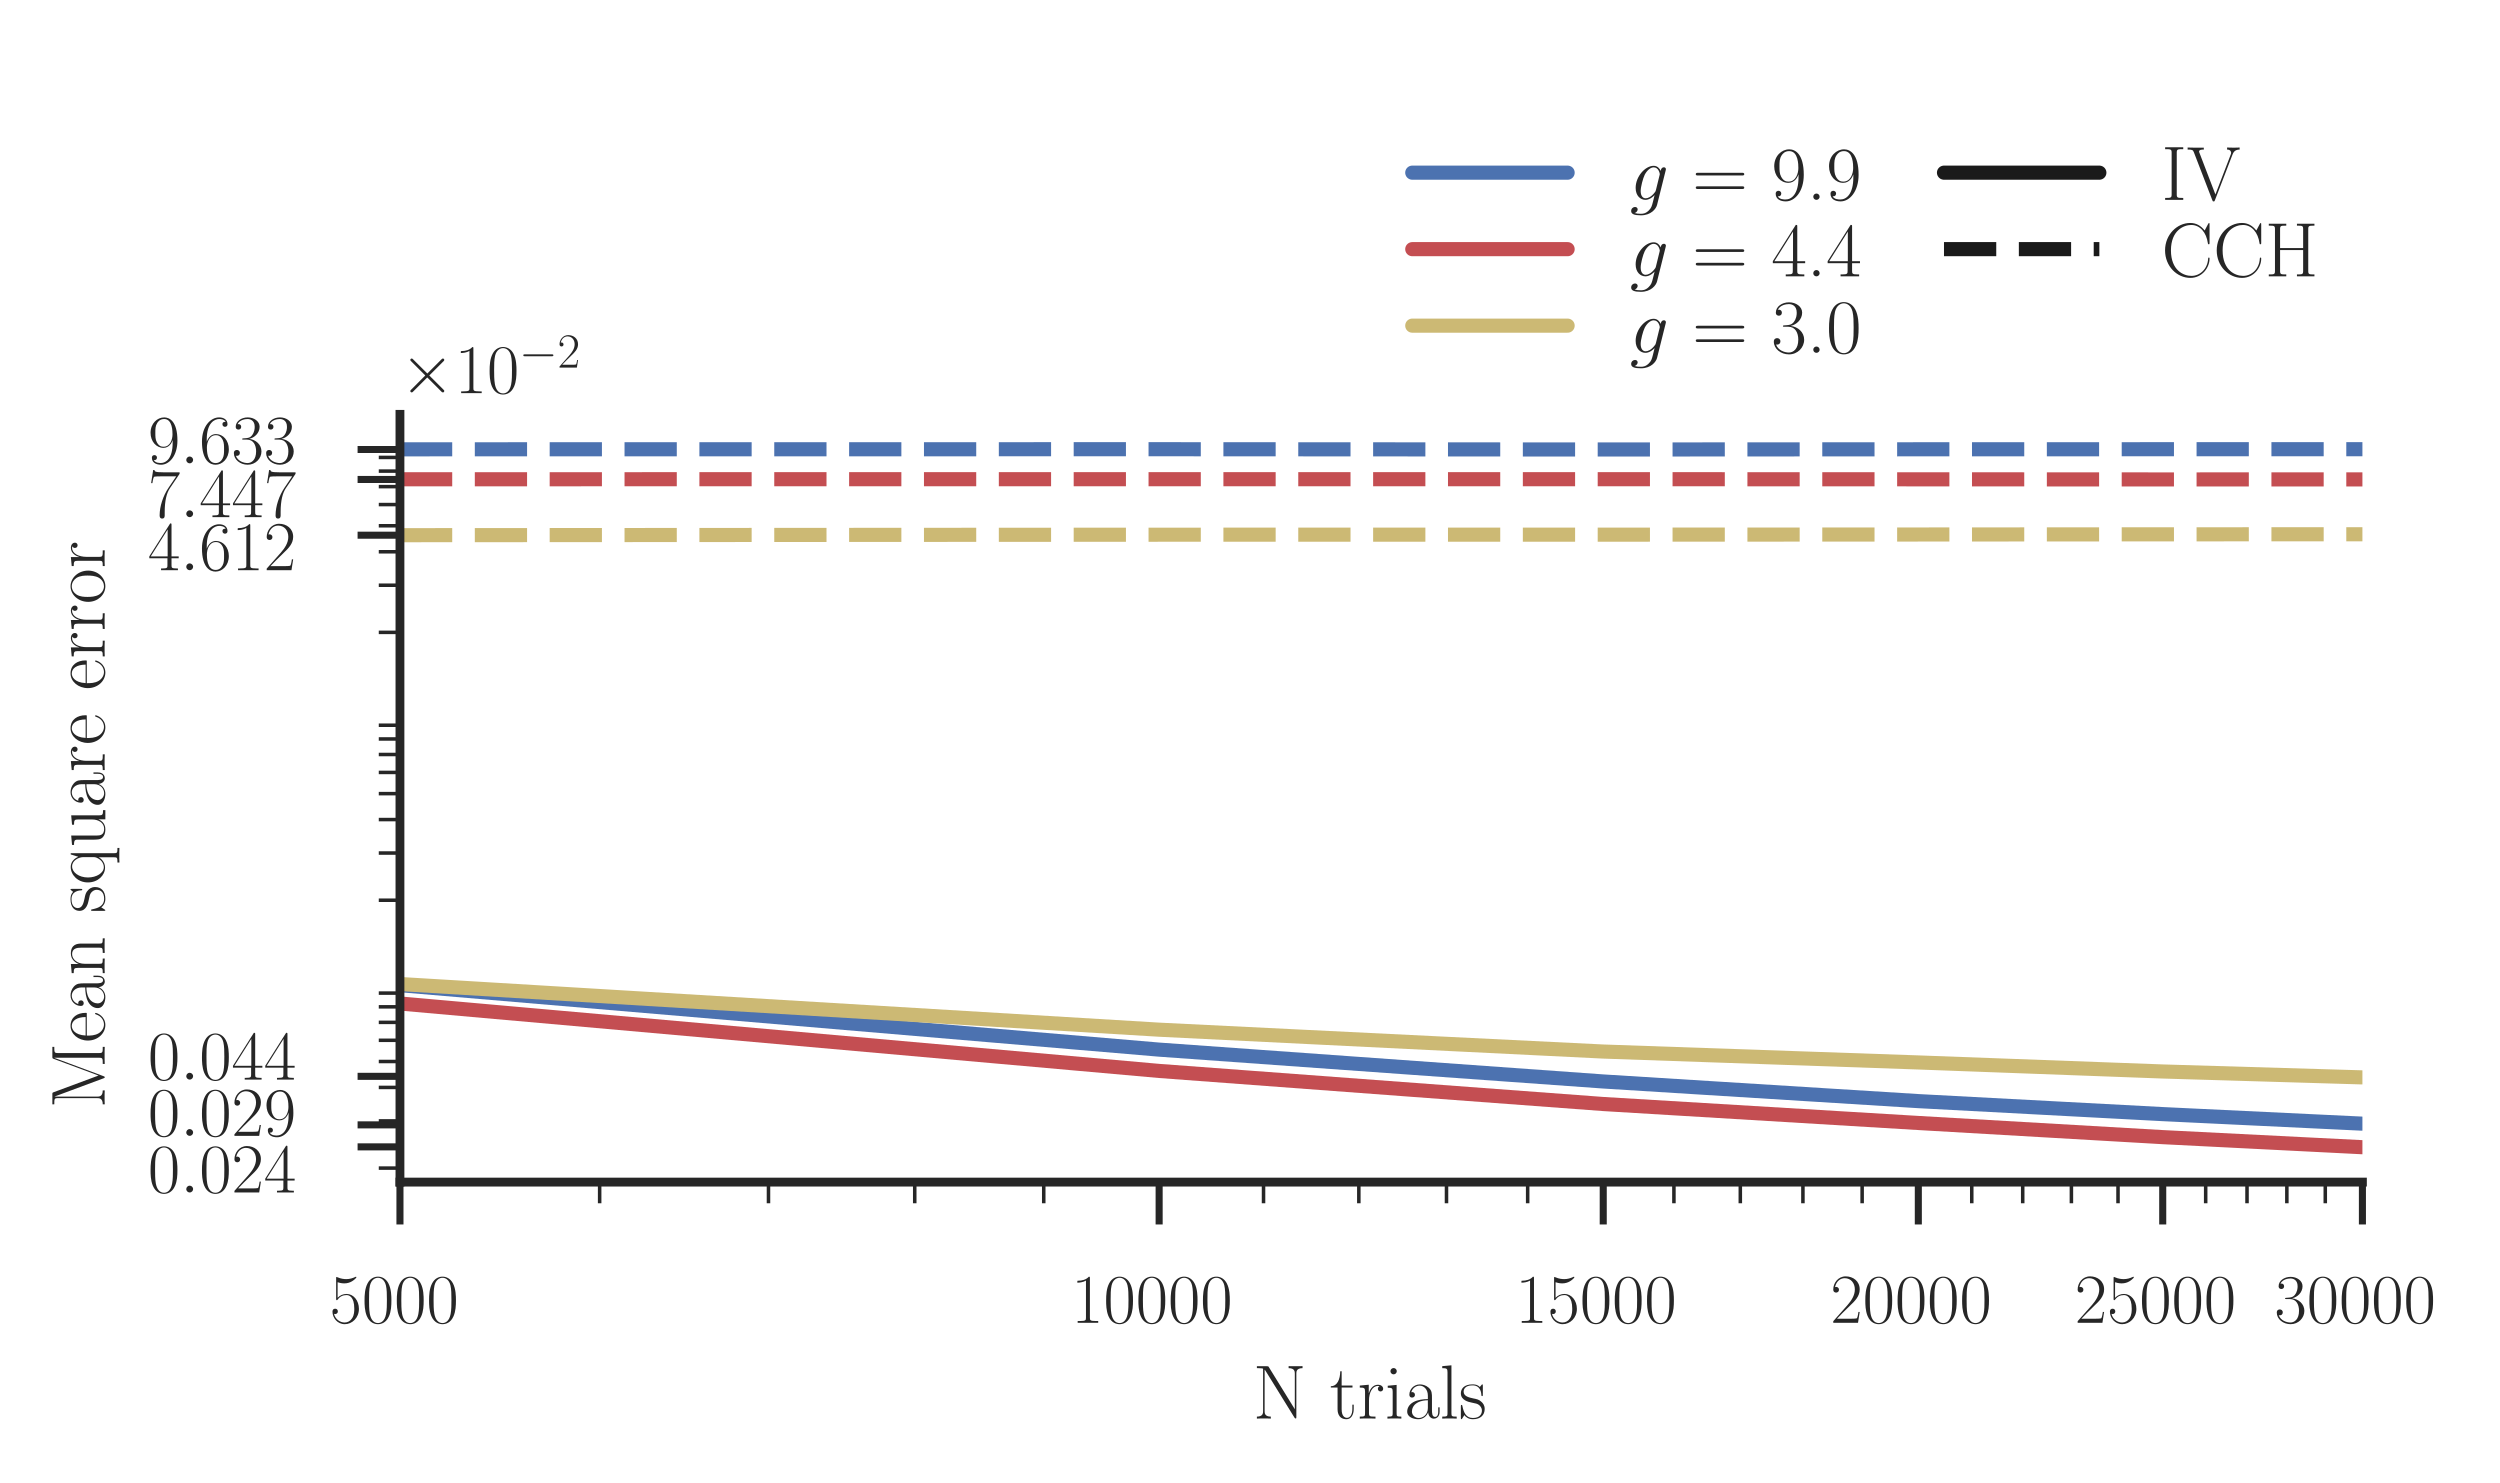 <?xml version="1.0" encoding="UTF-8" standalone="no"?>
<!-- Created with matplotlib (http://matplotlib.org/) -->

<svg
   xmlns:dc="http://purl.org/dc/elements/1.1/"
   xmlns:cc="http://creativecommons.org/ns#"
   xmlns:rdf="http://www.w3.org/1999/02/22-rdf-syntax-ns#"
   xmlns:svg="http://www.w3.org/2000/svg"
   xmlns="http://www.w3.org/2000/svg"
   xmlns:xlink="http://www.w3.org/1999/xlink"
   xmlns:sodipodi="http://sodipodi.sourceforge.net/DTD/sodipodi-0.dtd"
   xmlns:inkscape="http://www.inkscape.org/namespaces/inkscape"
   height="210pt"
   version="1.1"
   viewBox="0 0 354 210"
   width="354pt"
   id="svg776"
   sodipodi:docname="mse.svg"
   inkscape:version="0.92.3 (unknown)">
  <sodipodi:namedview
     pagecolor="#ffffff"
     bordercolor="#666666"
     borderopacity="1"
     objecttolerance="10"
     gridtolerance="10"
     guidetolerance="10"
     inkscape:pageopacity="0"
     inkscape:pageshadow="2"
     inkscape:window-width="1867"
     inkscape:window-height="1056"
     id="namedview778"
     showgrid="false"
     inkscape:zoom="2.8305085"
     inkscape:cx="245.02213"
     inkscape:cy="150.87356"
     inkscape:window-x="53"
     inkscape:window-y="24"
     inkscape:window-maximized="1"
     inkscape:current-layer="figure_1" />
  <defs
     id="defs4">
    <style
       type="text/css"
       id="style2">
*{stroke-linecap:butt;stroke-linejoin:round;}
  </style>
    <defs
       id="defs640">
      <path
         d="m 38.906,27.891 -20,19.906 C 17.703,49 17.5,49.188 16.703,49.188 c -1,0 -2,-0.891 -2,-2 0,-0.688 0.203,-0.891 1.297,-2 L 36,25.094 16,5 C 14.906,3.891 14.703,3.688 14.703,3 c 0,-1.109 1,-2 2,-2 0.797,0 1,0.188 2.203,1.391 L 38.797,22.297 59.5,1.594 C 59.703,1.5 60.406,1 61,1 c 1.203,0 2,0.891 2,2 0,0.188 0,0.594 -0.297,1.094 -0.109,0.203 -16,15.906 -21,21 L 60,43.391 c 0.5,0.609 2,1.906 2.5,2.5 C 62.594,46.094 63,46.5 63,47.188 c 0,1.109 -0.797,2 -2,2 -0.797,0 -1.203,-0.391 -2.297,-1.5 z"
         id="CMSY10-2"
         inkscape:connector-curvature="0"
         style="stroke-linecap:butt;stroke-linejoin:round" />
      <path
         d="m 65.906,23 c 1.688,0 3.5,0 3.5,2 0,2 -1.812,2 -3.5,2 H 11.797 c -1.703,0 -3.5,0 -3.5,-2 0,-2 1.797,-2 3.5,-2 z"
         id="CMSY10-0"
         inkscape:connector-curvature="0"
         style="stroke-linecap:butt;stroke-linejoin:round" />
    </defs>
    <defs
       id="defs603">
      <path
         d="m 20.906,66 c -0.609,1.5 -0.703,1.5 -2.812,1.5 H 5.297 V 65 c 6.906,0 8,0 8,-4.453 V 9.531 c 0,-2.484 0,-7.141 -8,-7.141 v -2.594 C 7.594,0 11.797,0 14.297,0 c 2.5,0 6.703,0 9,-0.203 v 2.594 c -8,0 -8,4.656 -8,7.141 v 55.078 h 0.109 l 23.5,-63.219 c 0.391,-1 0.594,-1.594 1.391,-1.594 0.797,0 1,0.594 1.406,1.594 L 65.406,65.094 H 65.5 v -58.25 c 0,-4.453 -1.094,-4.453 -8,-4.453 v -2.594 C 60.203,0 65.594,0 68.5,0 c 2.906,0 8.406,0 11.094,-0.203 v 2.594 c -6.891,0 -8,0 -8,4.453 V 60.547 C 71.594,65 72.703,65 79.594,65 v 2.5 h -12.688 c -2.109,0 -2.203,-0.094 -2.812,-1.594 L 42.5,7.844 Z"
         id="CMR17-77"
         inkscape:connector-curvature="0"
         style="stroke-linecap:butt;stroke-linejoin:round" />
      <path
         d="M 38.094,23 C 38.5,23.406 38.5,23.609 38.5,24.625 38.5,34.969 33.094,44 21.703,44 c -10.609,0 -19,-10.109 -19,-22.391 0,-13 9.5,-22.609 20.094,-22.609 C 34,-1 38.406,9.484 38.406,11.562 c 0,0.688 -0.609,0.688 -0.812,0.688 -0.688,0 -0.797,-0.203 -1.188,-1.375 C 34.203,4.141 28.703,0.797 23.5,0.797 19.203,0.797 14.906,3.172 12.203,7.5 9.094,12.547 9.094,18.375 9.094,23 Z M 9.203,24.5 c 0.703,14.641 8.391,17.906 12.391,17.906 6.812,0 11.406,-6.516 11.5,-17.906 z"
         id="CMR17-101"
         inkscape:connector-curvature="0"
         style="stroke-linecap:butt;stroke-linejoin:round" />
      <path
         d="m 41.5,30.203 c 0,5.094 -1,13.391 -12.797,13.391 -7.906,0 -12,-6.094 -13.5,-10.094 H 15.094 V 43.594 L 3.297,42.5 v -2.594 c 5.906,0 6.797,-0.609 6.797,-5.406 V 6.688 c 0,-3.812 -0.391,-4.297 -6.797,-4.297 v -2.594 C 5.703,0 10.094,0 12.703,0 c 2.594,0 7.094,0 9.5,-0.203 v 2.594 c -6.406,0 -6.797,0.391 -6.797,4.297 V 25.906 C 15.406,35.109 21,42 28,42 c 7.406,0 8.203,-6.594 8.203,-11.406 V 6.688 c 0,-3.812 -0.406,-4.297 -6.797,-4.297 v -2.594 C 31.797,0 36.203,0 38.797,0 c 2.609,0 7.109,0 9.5,-0.203 v 2.594 C 41.906,2.391 41.5,2.781 41.5,6.688 Z"
         id="CMR17-110"
         inkscape:connector-curvature="0"
         style="stroke-linecap:butt;stroke-linejoin:round" />
      <path
         d="M 41.094,43.781 H 39.5 l -3,-9.844 c -2.297,5.266 -6.5,9.844 -13.203,9.844 -10.203,0 -20,-9.047 -20,-22.172 C 3.297,8.562 12.5,-0.594 22.5,-0.594 c 7.703,0 12,5.875 13.297,8.062 v -19.797 c 0,-3.781 -0.391,-4.281 -6.797,-4.281 V -19.188 C 31.406,-19 35.797,-19 38.406,-19 c 2.594,0 7.094,0 9.5,-0.188 v 2.578 c -6.406,0 -6.812,0.406 -6.812,4.281 z M 36,13.844 C 36,9.562 32.406,5.578 32.094,5.281 29,1.797 25.406,1 23,1 15.5,1 9.703,10.453 9.703,21.484 9.703,33.141 16.297,42 24,42 32,42 36,32.938 36,27.766 Z"
         id="CMR17-113"
         inkscape:connector-curvature="0"
         style="stroke-linecap:butt;stroke-linejoin:round" />
      <path
         d="M 29.406,42.078 V 39.5 c 5.891,0 6.797,-0.609 6.797,-5.344 V 16.125 c 0,-8.312 -4.5,-15.531 -11.906,-15.531 -8.203,0 -8.891,4.844 -8.891,10 V 43.172 L 3.297,42.078 V 39.5 c 4,0 6.703,0 6.797,-3.969 v -19 c 0,-6.641 0,-10.891 2.609,-13.672 C 14,1.578 16.5,-1 23.703,-1 c 8.5,0 11.797,6.891 12.594,8.906 H 36.406 V -0.984 H 48.297 V 2 C 42.406,2 41.5,2.594 41.5,7.391 v 35.781 z"
         id="CMR17-117"
         inkscape:connector-curvature="0"
         style="stroke-linecap:butt;stroke-linejoin:round" />
      <path
         d="M 43.094,21.188 C 43.094,34 33.797,44 22.906,44 12,44 2.703,34 2.703,21.188 2.703,8.609 12,-1 22.906,-1 c 10.891,0 20.188,9.609 20.188,22.188 z M 22.906,0.797 c -4.703,0 -8.703,2.797 -11,6.703 -2.5,4.484 -2.812,10.094 -2.812,14.5 0,4.203 0.203,9.406 2.812,13.906 2,3.297 5.891,6.5 11,6.5 4.5,0 8.297,-2.5 10.688,-6 C 36.703,31.703 36.703,25.109 36.703,22 c 0,-3.906 -0.203,-9.891 -2.906,-14.703 -2.797,-4.594 -7.094,-6.5 -10.891,-6.5 z"
         id="CMR17-111"
         inkscape:connector-curvature="0"
         style="stroke-linecap:butt;stroke-linejoin:round" />
    </defs>
  </defs>
  <g
     id="figure_1">
    <g
       id="patch_1">
      <path
         d="M 0 210.184  L 354.171 210.184  L 354.171 0  L 0 0  z "
         style="fill:#ffffff;"
         id="path6" />
    </g>
    <g
       style="stroke-linecap:butt;stroke-linejoin:round"
       id="patch_2">
      <path
         inkscape:connector-curvature="0"
         id="path9"
         style="fill:#ffffff;stroke-linecap:butt;stroke-linejoin:round"
         d="M 56.634,167.387 H 334.518 V 58.667 H 56.634 Z" />
    </g>
    <g
       style="stroke-linecap:butt;stroke-linejoin:round"
       id="matplotlib.axis_1">
      <g
         style="stroke-linecap:butt;stroke-linejoin:round"
         id="xtick_1">
        <g
           style="stroke-linecap:butt;stroke-linejoin:round"
           id="line2d_1">
          <defs
             id="defs13">
            <path
               inkscape:connector-curvature="0"
               style="stroke:#262626;stroke-linecap:butt;stroke-linejoin:round"
               id="ma4f13daa9e"
               d="M 0,0 V 6" />
          </defs>
          <g
             style="stroke-linecap:butt;stroke-linejoin:round"
             id="g17">
            <use
               height="100%"
               width="100%"
               id="use15"
               y="167.387"
               xlink:href="#ma4f13daa9e"
               x="56.634"
               style="fill:#262626;stroke:#262626;stroke-linecap:butt;stroke-linejoin:round" />
          </g>
        </g>
        <g
           style="stroke-linecap:butt;stroke-linejoin:round"
           id="text_1">
          <!-- 5000 -->
          <defs
             id="defs22">
            <path
               style="stroke-linecap:butt;stroke-linejoin:round"
               inkscape:connector-curvature="0"
               id="CMR17-53"
               d="M 11.406,57.688 C 12.406,57.281 16.5,56 20.703,56 30,56 35.094,61.109 38,64.062 38,64.953 38,65.5 37.406,65.5 c -0.109,0 -0.312,0 -1.109,-0.453 -3.5,-1.641 -7.594,-2.969 -12.594,-2.969 -3,0 -7.5,0.406 -12.406,2.594 -1.094,0.5 -1.297,0.5 -1.391,0.5 -0.5,0 -0.609,-0.109 -0.609,-2.094 v -28.656 c 0,-1.781 0,-2.281 1,-2.281 0.5,0 0.703,0.203 1.203,0.891 3.203,4.484 7.594,6.375 12.594,6.375 3.5,0 11,-2.188 11,-19.266 0,-3.188 0,-8.969 -3,-13.562 -2.5,-4.094 -6.391,-6.188 -10.688,-6.188 C 14.797,0.391 8.094,5 6.297,12.719 6.703,12.609 7.5,12.422 7.906,12.422 c 1.297,0 3.797,0.703 3.797,3.797 C 11.703,18.906 9.797,20 7.906,20 5.594,20 4.094,18.594 4.094,15.797 4.094,7.094 11,-2 21.594,-2 c 10.312,0 20.109,8.875 20.109,21.75 0,11.969 -7.797,21.25 -17.5,21.25 -5.109,0 -9.406,-1.891 -12.797,-5.469 z" />
            <path
               style="stroke-linecap:butt;stroke-linejoin:round"
               inkscape:connector-curvature="0"
               id="CMR17-48"
               d="M 42,31.641 C 42,37.75 41.906,48.125 37.703,56.109 34,63.109 28.094,65.594 22.906,65.594 18.094,65.594 12,63.406 8.203,56.203 4.203,48.719 3.797,39.438 3.797,31.641 3.797,25.953 3.906,17.281 7,9.672 11.297,-0.609 19,-2 22.906,-2 27.5,-2 34.5,-0.109 38.594,9.375 41.594,16.281 42,24.359 42,31.641 Z M 22.906,-0.406 c -6.406,0 -10.203,5.484 -11.609,13.094 -1.094,5.875 -1.094,14.469 -1.094,20.062 0,7.688 0,14.078 1.297,20.172 C 13.406,61.391 19,64 22.906,64 27,64 32.297,61.297 34.203,53.125 35.5,47.438 35.594,40.734 35.594,32.75 c 0,-6.5 0,-14.484 -1.188,-20.375 -2.109,-10.891 -8,-12.781 -11.5,-12.781 z" />
          </defs>
          <g
             id="g32"
             transform="matrix(0.1,0,0,-0.1,46.671,187.306)"
             style="fill:#262626;stroke-linecap:butt;stroke-linejoin:round">
            <use
               height="100%"
               width="100%"
               y="0"
               x="0"
               style="stroke-linecap:butt;stroke-linejoin:round"
               id="use24"
               xlink:href="#CMR17-53"
               transform="scale(0.996)" />
            <use
               height="100%"
               width="100%"
               y="0"
               x="0"
               style="stroke-linecap:butt;stroke-linejoin:round"
               id="use26"
               xlink:href="#CMR17-48"
               transform="matrix(0.996,0,0,0.996,45.69,0)" />
            <use
               height="100%"
               width="100%"
               y="0"
               x="0"
               style="stroke-linecap:butt;stroke-linejoin:round"
               id="use28"
               xlink:href="#CMR17-48"
               transform="matrix(0.996,0,0,0.996,91.381,0)" />
            <use
               height="100%"
               width="100%"
               y="0"
               x="0"
               style="stroke-linecap:butt;stroke-linejoin:round"
               id="use30"
               xlink:href="#CMR17-48"
               transform="matrix(0.996,0,0,0.996,137.071,0)" />
          </g>
        </g>
      </g>
      <g
         style="stroke-linecap:butt;stroke-linejoin:round"
         id="xtick_2">
        <g
           style="stroke-linecap:butt;stroke-linejoin:round"
           id="line2d_2">
          <g
             style="stroke-linecap:butt;stroke-linejoin:round"
             id="g38">
            <use
               height="100%"
               width="100%"
               id="use36"
               y="167.387"
               xlink:href="#ma4f13daa9e"
               x="164.134"
               style="fill:#262626;stroke:#262626;stroke-linecap:butt;stroke-linejoin:round" />
          </g>
        </g>
        <g
           style="stroke-linecap:butt;stroke-linejoin:round"
           id="text_2">
          <!-- 10000 -->
          <defs
             id="defs42">
            <path
               style="stroke-linecap:butt;stroke-linejoin:round"
               inkscape:connector-curvature="0"
               id="CMR17-49"
               d="M 26.594,63.406 C 26.594,65.5 26.5,65.5 25.094,65.5 21.203,61.188 15.297,59.797 9.703,59.797 c -0.297,0 -0.797,0 -0.906,-0.297 C 8.703,59.297 8.703,59.094 8.703,57 11.797,57 17,57.594 21,59.984 V 7.203 C 21,3.688 20.797,2.5 12.203,2.5 h -3 V 0 C 14,0 19,0 23.797,0 28.594,0 33.594,0 38.406,0 v 2.5 h -3 c -8.609,0 -8.812,1.094 -8.812,4.656 z" />
          </defs>
          <g
             id="g54"
             transform="matrix(0.1,0,0,-0.1,151.681,187.306)"
             style="fill:#262626;stroke-linecap:butt;stroke-linejoin:round">
            <use
               height="100%"
               width="100%"
               y="0"
               x="0"
               style="stroke-linecap:butt;stroke-linejoin:round"
               id="use44"
               xlink:href="#CMR17-49"
               transform="scale(0.996)" />
            <use
               height="100%"
               width="100%"
               y="0"
               x="0"
               style="stroke-linecap:butt;stroke-linejoin:round"
               id="use46"
               xlink:href="#CMR17-48"
               transform="matrix(0.996,0,0,0.996,45.69,0)" />
            <use
               height="100%"
               width="100%"
               y="0"
               x="0"
               style="stroke-linecap:butt;stroke-linejoin:round"
               id="use48"
               xlink:href="#CMR17-48"
               transform="matrix(0.996,0,0,0.996,91.381,0)" />
            <use
               height="100%"
               width="100%"
               y="0"
               x="0"
               style="stroke-linecap:butt;stroke-linejoin:round"
               id="use50"
               xlink:href="#CMR17-48"
               transform="matrix(0.996,0,0,0.996,137.071,0)" />
            <use
               height="100%"
               width="100%"
               y="0"
               x="0"
               style="stroke-linecap:butt;stroke-linejoin:round"
               id="use52"
               xlink:href="#CMR17-48"
               transform="matrix(0.996,0,0,0.996,182.762,0)" />
          </g>
        </g>
      </g>
      <g
         style="stroke-linecap:butt;stroke-linejoin:round"
         id="xtick_3">
        <g
           style="stroke-linecap:butt;stroke-linejoin:round"
           id="line2d_3">
          <g
             style="stroke-linecap:butt;stroke-linejoin:round"
             id="g60">
            <use
               height="100%"
               width="100%"
               id="use58"
               y="167.387"
               xlink:href="#ma4f13daa9e"
               x="227.018"
               style="fill:#262626;stroke:#262626;stroke-linecap:butt;stroke-linejoin:round" />
          </g>
        </g>
        <g
           style="stroke-linecap:butt;stroke-linejoin:round"
           id="text_3">
          <!-- 15000 -->
          <g
             id="g73"
             transform="matrix(0.1,0,0,-0.1,214.564,187.306)"
             style="fill:#262626;stroke-linecap:butt;stroke-linejoin:round">
            <use
               height="100%"
               width="100%"
               y="0"
               x="0"
               style="stroke-linecap:butt;stroke-linejoin:round"
               id="use63"
               xlink:href="#CMR17-49"
               transform="scale(0.996)" />
            <use
               height="100%"
               width="100%"
               y="0"
               x="0"
               style="stroke-linecap:butt;stroke-linejoin:round"
               id="use65"
               xlink:href="#CMR17-53"
               transform="matrix(0.996,0,0,0.996,45.69,0)" />
            <use
               height="100%"
               width="100%"
               y="0"
               x="0"
               style="stroke-linecap:butt;stroke-linejoin:round"
               id="use67"
               xlink:href="#CMR17-48"
               transform="matrix(0.996,0,0,0.996,91.381,0)" />
            <use
               height="100%"
               width="100%"
               y="0"
               x="0"
               style="stroke-linecap:butt;stroke-linejoin:round"
               id="use69"
               xlink:href="#CMR17-48"
               transform="matrix(0.996,0,0,0.996,137.071,0)" />
            <use
               height="100%"
               width="100%"
               y="0"
               x="0"
               style="stroke-linecap:butt;stroke-linejoin:round"
               id="use71"
               xlink:href="#CMR17-48"
               transform="matrix(0.996,0,0,0.996,182.762,0)" />
          </g>
        </g>
      </g>
      <g
         style="stroke-linecap:butt;stroke-linejoin:round"
         id="xtick_4">
        <g
           style="stroke-linecap:butt;stroke-linejoin:round"
           id="line2d_4">
          <g
             style="stroke-linecap:butt;stroke-linejoin:round"
             id="g79">
            <use
               height="100%"
               width="100%"
               id="use77"
               y="167.387"
               xlink:href="#ma4f13daa9e"
               x="271.634"
               style="fill:#262626;stroke:#262626;stroke-linecap:butt;stroke-linejoin:round" />
          </g>
        </g>
        <g
           style="stroke-linecap:butt;stroke-linejoin:round"
           id="text_4">
          <!-- 20000 -->
          <defs
             id="defs83">
            <path
               style="stroke-linecap:butt;stroke-linejoin:round"
               inkscape:connector-curvature="0"
               id="CMR17-50"
               d="M 41.703,15.453 H 39.906 C 38.906,8.375 38.094,7.172 37.703,6.562 37.203,5.766 30,5.766 28.594,5.766 H 9.406 C 13,9.672 20,16.75 28.5,24.953 34.594,30.734 41.703,37.531 41.703,47.422 41.703,59.219 32.297,66 21.797,66 10.797,66 4.094,56.312 4.094,47.344 4.094,43.438 7,42.938 8.203,42.938 c 1,0 4,0.609 4,4.094 0,3.078 -2.609,3.969 -4,3.969 C 7.594,51 7,50.906 6.594,50.703 8.5,59.219 14.297,63.406 20.406,63.406 c 8.688,0 14.391,-6.891 14.391,-15.984 C 34.797,38.734 29.703,31.25 24,24.75 L 4.094,2.281 V 0 h 35.203 z" />
          </defs>
          <g
             id="g95"
             transform="matrix(0.1,0,0,-0.1,259.181,187.306)"
             style="fill:#262626;stroke-linecap:butt;stroke-linejoin:round">
            <use
               height="100%"
               width="100%"
               y="0"
               x="0"
               style="stroke-linecap:butt;stroke-linejoin:round"
               id="use85"
               xlink:href="#CMR17-50"
               transform="scale(0.996)" />
            <use
               height="100%"
               width="100%"
               y="0"
               x="0"
               style="stroke-linecap:butt;stroke-linejoin:round"
               id="use87"
               xlink:href="#CMR17-48"
               transform="matrix(0.996,0,0,0.996,45.69,0)" />
            <use
               height="100%"
               width="100%"
               y="0"
               x="0"
               style="stroke-linecap:butt;stroke-linejoin:round"
               id="use89"
               xlink:href="#CMR17-48"
               transform="matrix(0.996,0,0,0.996,91.381,0)" />
            <use
               height="100%"
               width="100%"
               y="0"
               x="0"
               style="stroke-linecap:butt;stroke-linejoin:round"
               id="use91"
               xlink:href="#CMR17-48"
               transform="matrix(0.996,0,0,0.996,137.071,0)" />
            <use
               height="100%"
               width="100%"
               y="0"
               x="0"
               style="stroke-linecap:butt;stroke-linejoin:round"
               id="use93"
               xlink:href="#CMR17-48"
               transform="matrix(0.996,0,0,0.996,182.762,0)" />
          </g>
        </g>
      </g>
      <g
         style="stroke-linecap:butt;stroke-linejoin:round"
         id="xtick_5">
        <g
           style="stroke-linecap:butt;stroke-linejoin:round"
           id="line2d_5">
          <g
             style="stroke-linecap:butt;stroke-linejoin:round"
             id="g101">
            <use
               height="100%"
               width="100%"
               id="use99"
               y="167.387"
               xlink:href="#ma4f13daa9e"
               x="306.242"
               style="fill:#262626;stroke:#262626;stroke-linecap:butt;stroke-linejoin:round" />
          </g>
        </g>
        <g
           style="stroke-linecap:butt;stroke-linejoin:round"
           id="text_5">
          <!-- 25000 -->
          <g
             id="g114"
             transform="matrix(0.1,0,0,-0.1,293.788,187.306)"
             style="fill:#262626;stroke-linecap:butt;stroke-linejoin:round">
            <use
               height="100%"
               width="100%"
               y="0"
               x="0"
               style="stroke-linecap:butt;stroke-linejoin:round"
               id="use104"
               xlink:href="#CMR17-50"
               transform="scale(0.996)" />
            <use
               height="100%"
               width="100%"
               y="0"
               x="0"
               style="stroke-linecap:butt;stroke-linejoin:round"
               id="use106"
               xlink:href="#CMR17-53"
               transform="matrix(0.996,0,0,0.996,45.69,0)" />
            <use
               height="100%"
               width="100%"
               y="0"
               x="0"
               style="stroke-linecap:butt;stroke-linejoin:round"
               id="use108"
               xlink:href="#CMR17-48"
               transform="matrix(0.996,0,0,0.996,91.381,0)" />
            <use
               height="100%"
               width="100%"
               y="0"
               x="0"
               style="stroke-linecap:butt;stroke-linejoin:round"
               id="use110"
               xlink:href="#CMR17-48"
               transform="matrix(0.996,0,0,0.996,137.071,0)" />
            <use
               height="100%"
               width="100%"
               y="0"
               x="0"
               style="stroke-linecap:butt;stroke-linejoin:round"
               id="use112"
               xlink:href="#CMR17-48"
               transform="matrix(0.996,0,0,0.996,182.762,0)" />
          </g>
        </g>
      </g>
      <g
         style="stroke-linecap:butt;stroke-linejoin:round"
         id="xtick_6">
        <g
           style="stroke-linecap:butt;stroke-linejoin:round"
           id="line2d_6">
          <g
             style="stroke-linecap:butt;stroke-linejoin:round"
             id="g120">
            <use
               height="100%"
               width="100%"
               id="use118"
               y="167.387"
               xlink:href="#ma4f13daa9e"
               x="334.518"
               style="fill:#262626;stroke:#262626;stroke-linecap:butt;stroke-linejoin:round" />
          </g>
        </g>
        <g
           style="stroke-linecap:butt;stroke-linejoin:round"
           id="text_6">
          <!-- 30000 -->
          <defs
             id="defs124">
            <path
               style="stroke-linecap:butt;stroke-linejoin:round"
               inkscape:connector-curvature="0"
               id="CMR17-51"
               d="M 22.094,33.703 C 31,33.703 34.906,25.969 34.906,17.031 34.906,5 28.5,0.391 22.703,0.391 c -5.297,0 -13.906,2.641 -16.609,10.438 0.5,-0.203 1,-0.203 1.5,-0.203 2.406,0 4.203,1.594 4.203,4.188 C 11.797,17.703 9.594,19 7.594,19 5.906,19 3.297,18.203 3.297,14.469 3.297,5.234 12.297,-2 22.906,-2 34,-2 42.5,6.719 42.5,16.953 c 0,9.719 -8,16.75 -17.5,17.844 C 32.594,36.375 39.906,43.062 39.906,52.016 39.906,59.688 32,65.297 23,65.297 c -9.094,0 -17.094,-5.469 -17.094,-13.281 C 5.906,48.594 8.5,48 9.797,48 c 2.109,0 3.906,1.297 3.906,3.891 0,2.578 -1.797,3.875 -3.906,3.875 -0.391,0 -0.891,0 -1.297,-0.188 C 11.406,61.859 19.297,63 22.797,63 c 3.5,0 10.109,-1.672 10.109,-11.125 0,-2.766 -0.406,-7.688 -3.812,-12.031 C 26.094,36 22.703,36 19.406,35.688 c -0.5,0 -2.812,-0.234 -3.203,-0.234 C 15.5,35.359 15.094,35.266 15.094,34.5 c 0,-0.703 0.109,-0.797 2.109,-0.797 z" />
          </defs>
          <g
             id="g136"
             transform="matrix(0.1,0,0,-0.1,322.065,187.306)"
             style="fill:#262626;stroke-linecap:butt;stroke-linejoin:round">
            <use
               height="100%"
               width="100%"
               y="0"
               x="0"
               style="stroke-linecap:butt;stroke-linejoin:round"
               id="use126"
               xlink:href="#CMR17-51"
               transform="scale(0.996)" />
            <use
               height="100%"
               width="100%"
               y="0"
               x="0"
               style="stroke-linecap:butt;stroke-linejoin:round"
               id="use128"
               xlink:href="#CMR17-48"
               transform="matrix(0.996,0,0,0.996,45.69,0)" />
            <use
               height="100%"
               width="100%"
               y="0"
               x="0"
               style="stroke-linecap:butt;stroke-linejoin:round"
               id="use130"
               xlink:href="#CMR17-48"
               transform="matrix(0.996,0,0,0.996,91.381,0)" />
            <use
               height="100%"
               width="100%"
               y="0"
               x="0"
               style="stroke-linecap:butt;stroke-linejoin:round"
               id="use132"
               xlink:href="#CMR17-48"
               transform="matrix(0.996,0,0,0.996,137.071,0)" />
            <use
               height="100%"
               width="100%"
               y="0"
               x="0"
               style="stroke-linecap:butt;stroke-linejoin:round"
               id="use134"
               xlink:href="#CMR17-48"
               transform="matrix(0.996,0,0,0.996,182.762,0)" />
          </g>
        </g>
      </g>
      <g
         style="stroke-linecap:butt;stroke-linejoin:round"
         id="xtick_7">
        <g
           style="stroke-linecap:butt;stroke-linejoin:round"
           id="line2d_7">
          <defs
             id="defs141">
            <path
               inkscape:connector-curvature="0"
               style="stroke:#262626;stroke-width:0.5;stroke-linecap:butt;stroke-linejoin:round"
               id="md50ce39793"
               d="M 0,0 V 3" />
          </defs>
          <g
             style="stroke-linecap:butt;stroke-linejoin:round"
             id="g145">
            <use
               height="100%"
               width="100%"
               id="use143"
               y="167.387"
               xlink:href="#md50ce39793"
               x="56.634"
               style="fill:#262626;stroke:#262626;stroke-width:0.5;stroke-linecap:butt;stroke-linejoin:round" />
          </g>
        </g>
      </g>
      <g
         style="stroke-linecap:butt;stroke-linejoin:round"
         id="xtick_8">
        <g
           style="stroke-linecap:butt;stroke-linejoin:round"
           id="line2d_8">
          <g
             style="stroke-linecap:butt;stroke-linejoin:round"
             id="g151">
            <use
               height="100%"
               width="100%"
               id="use149"
               y="167.387"
               xlink:href="#md50ce39793"
               x="84.91"
               style="fill:#262626;stroke:#262626;stroke-width:0.5;stroke-linecap:butt;stroke-linejoin:round" />
          </g>
        </g>
      </g>
      <g
         style="stroke-linecap:butt;stroke-linejoin:round"
         id="xtick_9">
        <g
           style="stroke-linecap:butt;stroke-linejoin:round"
           id="line2d_9">
          <g
             style="stroke-linecap:butt;stroke-linejoin:round"
             id="g157">
            <use
               height="100%"
               width="100%"
               id="use155"
               y="167.387"
               xlink:href="#md50ce39793"
               x="108.817"
               style="fill:#262626;stroke:#262626;stroke-width:0.5;stroke-linecap:butt;stroke-linejoin:round" />
          </g>
        </g>
      </g>
      <g
         style="stroke-linecap:butt;stroke-linejoin:round"
         id="xtick_10">
        <g
           style="stroke-linecap:butt;stroke-linejoin:round"
           id="line2d_10">
          <g
             style="stroke-linecap:butt;stroke-linejoin:round"
             id="g163">
            <use
               height="100%"
               width="100%"
               id="use161"
               y="167.387"
               xlink:href="#md50ce39793"
               x="129.527"
               style="fill:#262626;stroke:#262626;stroke-width:0.5;stroke-linecap:butt;stroke-linejoin:round" />
          </g>
        </g>
      </g>
      <g
         style="stroke-linecap:butt;stroke-linejoin:round"
         id="xtick_11">
        <g
           style="stroke-linecap:butt;stroke-linejoin:round"
           id="line2d_11">
          <g
             style="stroke-linecap:butt;stroke-linejoin:round"
             id="g169">
            <use
               height="100%"
               width="100%"
               id="use167"
               y="167.387"
               xlink:href="#md50ce39793"
               x="147.794"
               style="fill:#262626;stroke:#262626;stroke-width:0.5;stroke-linecap:butt;stroke-linejoin:round" />
          </g>
        </g>
      </g>
      <g
         style="stroke-linecap:butt;stroke-linejoin:round"
         id="xtick_12">
        <g
           style="stroke-linecap:butt;stroke-linejoin:round"
           id="line2d_12">
          <g
             style="stroke-linecap:butt;stroke-linejoin:round"
             id="g175">
            <use
               height="100%"
               width="100%"
               id="use173"
               y="167.387"
               xlink:href="#md50ce39793"
               x="164.134"
               style="fill:#262626;stroke:#262626;stroke-width:0.5;stroke-linecap:butt;stroke-linejoin:round" />
          </g>
        </g>
      </g>
      <g
         style="stroke-linecap:butt;stroke-linejoin:round"
         id="xtick_13">
        <g
           style="stroke-linecap:butt;stroke-linejoin:round"
           id="line2d_13">
          <g
             style="stroke-linecap:butt;stroke-linejoin:round"
             id="g181">
            <use
               height="100%"
               width="100%"
               id="use179"
               y="167.387"
               xlink:href="#md50ce39793"
               x="178.916"
               style="fill:#262626;stroke:#262626;stroke-width:0.5;stroke-linecap:butt;stroke-linejoin:round" />
          </g>
        </g>
      </g>
      <g
         style="stroke-linecap:butt;stroke-linejoin:round"
         id="xtick_14">
        <g
           style="stroke-linecap:butt;stroke-linejoin:round"
           id="line2d_14">
          <g
             style="stroke-linecap:butt;stroke-linejoin:round"
             id="g187">
            <use
               height="100%"
               width="100%"
               id="use185"
               y="167.387"
               xlink:href="#md50ce39793"
               x="192.41"
               style="fill:#262626;stroke:#262626;stroke-width:0.5;stroke-linecap:butt;stroke-linejoin:round" />
          </g>
        </g>
      </g>
      <g
         style="stroke-linecap:butt;stroke-linejoin:round"
         id="xtick_15">
        <g
           style="stroke-linecap:butt;stroke-linejoin:round"
           id="line2d_15">
          <g
             style="stroke-linecap:butt;stroke-linejoin:round"
             id="g193">
            <use
               height="100%"
               width="100%"
               id="use191"
               y="167.387"
               xlink:href="#md50ce39793"
               x="204.824"
               style="fill:#262626;stroke:#262626;stroke-width:0.5;stroke-linecap:butt;stroke-linejoin:round" />
          </g>
        </g>
      </g>
      <g
         style="stroke-linecap:butt;stroke-linejoin:round"
         id="xtick_16">
        <g
           style="stroke-linecap:butt;stroke-linejoin:round"
           id="line2d_16">
          <g
             style="stroke-linecap:butt;stroke-linejoin:round"
             id="g199">
            <use
               height="100%"
               width="100%"
               id="use197"
               y="167.387"
               xlink:href="#md50ce39793"
               x="216.318"
               style="fill:#262626;stroke:#262626;stroke-width:0.5;stroke-linecap:butt;stroke-linejoin:round" />
          </g>
        </g>
      </g>
      <g
         style="stroke-linecap:butt;stroke-linejoin:round"
         id="xtick_17">
        <g
           style="stroke-linecap:butt;stroke-linejoin:round"
           id="line2d_17">
          <g
             style="stroke-linecap:butt;stroke-linejoin:round"
             id="g205">
            <use
               height="100%"
               width="100%"
               id="use203"
               y="167.387"
               xlink:href="#md50ce39793"
               x="227.018"
               style="fill:#262626;stroke:#262626;stroke-width:0.5;stroke-linecap:butt;stroke-linejoin:round" />
          </g>
        </g>
      </g>
      <g
         style="stroke-linecap:butt;stroke-linejoin:round"
         id="xtick_18">
        <g
           style="stroke-linecap:butt;stroke-linejoin:round"
           id="line2d_18">
          <g
             style="stroke-linecap:butt;stroke-linejoin:round"
             id="g211">
            <use
               height="100%"
               width="100%"
               id="use209"
               y="167.387"
               xlink:href="#md50ce39793"
               x="237.027"
               style="fill:#262626;stroke:#262626;stroke-width:0.5;stroke-linecap:butt;stroke-linejoin:round" />
          </g>
        </g>
      </g>
      <g
         style="stroke-linecap:butt;stroke-linejoin:round"
         id="xtick_19">
        <g
           style="stroke-linecap:butt;stroke-linejoin:round"
           id="line2d_19">
          <g
             style="stroke-linecap:butt;stroke-linejoin:round"
             id="g217">
            <use
               height="100%"
               width="100%"
               id="use215"
               y="167.387"
               xlink:href="#md50ce39793"
               x="246.429"
               style="fill:#262626;stroke:#262626;stroke-width:0.5;stroke-linecap:butt;stroke-linejoin:round" />
          </g>
        </g>
      </g>
      <g
         style="stroke-linecap:butt;stroke-linejoin:round"
         id="xtick_20">
        <g
           style="stroke-linecap:butt;stroke-linejoin:round"
           id="line2d_20">
          <g
             style="stroke-linecap:butt;stroke-linejoin:round"
             id="g223">
            <use
               height="100%"
               width="100%"
               id="use221"
               y="167.387"
               xlink:href="#md50ce39793"
               x="255.294"
               style="fill:#262626;stroke:#262626;stroke-width:0.5;stroke-linecap:butt;stroke-linejoin:round" />
          </g>
        </g>
      </g>
      <g
         style="stroke-linecap:butt;stroke-linejoin:round"
         id="xtick_21">
        <g
           style="stroke-linecap:butt;stroke-linejoin:round"
           id="line2d_21">
          <g
             style="stroke-linecap:butt;stroke-linejoin:round"
             id="g229">
            <use
               height="100%"
               width="100%"
               id="use227"
               y="167.387"
               xlink:href="#md50ce39793"
               x="263.679"
               style="fill:#262626;stroke:#262626;stroke-width:0.5;stroke-linecap:butt;stroke-linejoin:round" />
          </g>
        </g>
      </g>
      <g
         style="stroke-linecap:butt;stroke-linejoin:round"
         id="xtick_22">
        <g
           style="stroke-linecap:butt;stroke-linejoin:round"
           id="line2d_22">
          <g
             style="stroke-linecap:butt;stroke-linejoin:round"
             id="g235">
            <use
               height="100%"
               width="100%"
               id="use233"
               y="167.387"
               xlink:href="#md50ce39793"
               x="271.634"
               style="fill:#262626;stroke:#262626;stroke-width:0.5;stroke-linecap:butt;stroke-linejoin:round" />
          </g>
        </g>
      </g>
      <g
         style="stroke-linecap:butt;stroke-linejoin:round"
         id="xtick_23">
        <g
           style="stroke-linecap:butt;stroke-linejoin:round"
           id="line2d_23">
          <g
             style="stroke-linecap:butt;stroke-linejoin:round"
             id="g241">
            <use
               height="100%"
               width="100%"
               id="use239"
               y="167.387"
               xlink:href="#md50ce39793"
               x="279.201"
               style="fill:#262626;stroke:#262626;stroke-width:0.5;stroke-linecap:butt;stroke-linejoin:round" />
          </g>
        </g>
      </g>
      <g
         style="stroke-linecap:butt;stroke-linejoin:round"
         id="xtick_24">
        <g
           style="stroke-linecap:butt;stroke-linejoin:round"
           id="line2d_24">
          <g
             style="stroke-linecap:butt;stroke-linejoin:round"
             id="g247">
            <use
               height="100%"
               width="100%"
               id="use245"
               y="167.387"
               xlink:href="#md50ce39793"
               x="286.416"
               style="fill:#262626;stroke:#262626;stroke-width:0.5;stroke-linecap:butt;stroke-linejoin:round" />
          </g>
        </g>
      </g>
      <g
         style="stroke-linecap:butt;stroke-linejoin:round"
         id="xtick_25">
        <g
           style="stroke-linecap:butt;stroke-linejoin:round"
           id="line2d_25">
          <g
             style="stroke-linecap:butt;stroke-linejoin:round"
             id="g253">
            <use
               height="100%"
               width="100%"
               id="use251"
               y="167.387"
               xlink:href="#md50ce39793"
               x="293.31"
               style="fill:#262626;stroke:#262626;stroke-width:0.5;stroke-linecap:butt;stroke-linejoin:round" />
          </g>
        </g>
      </g>
      <g
         style="stroke-linecap:butt;stroke-linejoin:round"
         id="xtick_26">
        <g
           style="stroke-linecap:butt;stroke-linejoin:round"
           id="line2d_26">
          <g
             style="stroke-linecap:butt;stroke-linejoin:round"
             id="g259">
            <use
               height="100%"
               width="100%"
               id="use257"
               y="167.387"
               xlink:href="#md50ce39793"
               x="299.911"
               style="fill:#262626;stroke:#262626;stroke-width:0.5;stroke-linecap:butt;stroke-linejoin:round" />
          </g>
        </g>
      </g>
      <g
         style="stroke-linecap:butt;stroke-linejoin:round"
         id="xtick_27">
        <g
           style="stroke-linecap:butt;stroke-linejoin:round"
           id="line2d_27">
          <g
             style="stroke-linecap:butt;stroke-linejoin:round"
             id="g265">
            <use
               height="100%"
               width="100%"
               id="use263"
               y="167.387"
               xlink:href="#md50ce39793"
               x="306.242"
               style="fill:#262626;stroke:#262626;stroke-width:0.5;stroke-linecap:butt;stroke-linejoin:round" />
          </g>
        </g>
      </g>
      <g
         style="stroke-linecap:butt;stroke-linejoin:round"
         id="xtick_28">
        <g
           style="stroke-linecap:butt;stroke-linejoin:round"
           id="line2d_28">
          <g
             style="stroke-linecap:butt;stroke-linejoin:round"
             id="g271">
            <use
               height="100%"
               width="100%"
               id="use269"
               y="167.387"
               xlink:href="#md50ce39793"
               x="312.324"
               style="fill:#262626;stroke:#262626;stroke-width:0.5;stroke-linecap:butt;stroke-linejoin:round" />
          </g>
        </g>
      </g>
      <g
         style="stroke-linecap:butt;stroke-linejoin:round"
         id="xtick_29">
        <g
           style="stroke-linecap:butt;stroke-linejoin:round"
           id="line2d_29">
          <g
             style="stroke-linecap:butt;stroke-linejoin:round"
             id="g277">
            <use
               height="100%"
               width="100%"
               id="use275"
               y="167.387"
               xlink:href="#md50ce39793"
               x="318.178"
               style="fill:#262626;stroke:#262626;stroke-width:0.5;stroke-linecap:butt;stroke-linejoin:round" />
          </g>
        </g>
      </g>
      <g
         style="stroke-linecap:butt;stroke-linejoin:round"
         id="xtick_30">
        <g
           style="stroke-linecap:butt;stroke-linejoin:round"
           id="line2d_30">
          <g
             style="stroke-linecap:butt;stroke-linejoin:round"
             id="g283">
            <use
               height="100%"
               width="100%"
               id="use281"
               y="167.387"
               xlink:href="#md50ce39793"
               x="323.818"
               style="fill:#262626;stroke:#262626;stroke-width:0.5;stroke-linecap:butt;stroke-linejoin:round" />
          </g>
        </g>
      </g>
      <g
         style="stroke-linecap:butt;stroke-linejoin:round"
         id="xtick_31">
        <g
           style="stroke-linecap:butt;stroke-linejoin:round"
           id="line2d_31">
          <g
             style="stroke-linecap:butt;stroke-linejoin:round"
             id="g289">
            <use
               height="100%"
               width="100%"
               id="use287"
               y="167.387"
               xlink:href="#md50ce39793"
               x="329.26"
               style="fill:#262626;stroke:#262626;stroke-width:0.5;stroke-linecap:butt;stroke-linejoin:round" />
          </g>
        </g>
      </g>
      <g
         style="stroke-linecap:butt;stroke-linejoin:round"
         id="text_7">
        <!-- N trials -->
        <defs
           id="defs300">
          <path
             style="stroke-linecap:butt;stroke-linejoin:round"
             inkscape:connector-curvature="0"
             id="CMR17-78"
             d="M 20.5,66.406 C 19.797,67.5 19.703,67.5 17.797,67.5 H 5.094 V 65 H 7 c 4,0 5.797,-0.484 6.094,-0.594 v -54.875 c 0,-2.484 0,-7.141 -8,-7.141 v -2.594 C 7.406,0 11.594,0 14.094,0 c 2.5,0 6.703,0 9,-0.203 v 2.594 c -8,0 -8,4.656 -8,7.141 V 63.016 C 15.797,62.422 15.797,62.219 16.5,61.234 L 53.594,1.188 C 54.297,0 54.594,0 55.094,0 c 1,0 1,0.297 1,2.172 v 55.719 c 0,2.469 0,7.109 8,7.109 v 2.594 c -2.297,-0.094 -6.5,-0.094 -9,-0.094 -2.5,0 -6.688,0 -9,0.094 V 65 c 8,0 8,-4.656 8,-7.141 v -45.938 z" />
          <path
             style="stroke-linecap:butt;stroke-linejoin:round"
             inkscape:connector-curvature="0"
             id="CMR17-116"
             d="m 15.094,40 h 14 v 2.578 h -14 V 61 H 13.297 C 13.094,50.703 9.594,41.688 1.094,41.688 V 40 H 9.797 V 12.047 C 9.797,10.156 9.797,-1 21.406,-1 c 5.891,0 9.297,5.781 9.297,13.141 V 17.812 H 28.906 V 12.234 C 28.906,5.375 26.203,0.797 22,0.797 c -2.906,0 -6.906,1.984 -6.906,11.047 z" />
          <path
             style="stroke-linecap:butt;stroke-linejoin:round"
             inkscape:connector-curvature="0"
             id="CMR17-114"
             d="M 15,23.391 C 15,33 19.094,42 26.594,42 27.297,42 28,41.906 28.703,41.594 c 0,0 -2.203,-0.703 -2.203,-3.281 0,-2.406 1.906,-3.406 3.406,-3.406 1.188,0 3.391,0.703 3.391,3.5 0,3.203 -3.203,5.188 -6.594,5.188 -7.609,0 -10.906,-7.391 -11.906,-10.891 h -0.094 V 43.594 L 3.094,42.5 V 39.906 C 9,39.906 9.906,39.297 9.906,34.5 V 6.688 C 9.906,2.875 9.5,2.391 3.094,2.391 v -2.594 C 5.5,0 10.094,0 12.703,0 c 2.891,0 8,0 10.703,-0.203 v 2.594 C 16.203,2.391 15,2.391 15,6.875 Z" />
          <path
             style="stroke-linecap:butt;stroke-linejoin:round"
             inkscape:connector-curvature="0"
             id="CMR17-105"
             d="m 15.5,61.078 c 0,2.188 -1.797,4.078 -4.094,4.078 -2.203,0 -4.109,-1.781 -4.109,-4.078 C 7.297,58.891 9.094,57 11.406,57 13.594,57 15.5,58.797 15.5,61.078 Z M 3.797,42.281 v -2.578 c 5.609,0 6.406,-0.609 6.406,-5.375 V 6.672 c 0,-3.797 -0.406,-4.281 -6.797,-4.281 v -2.594 C 5.797,0 10.094,0 12.594,0 c 2.406,0 6.5,0 8.812,-0.203 v 2.594 c -5.906,0 -6.109,0.594 -6.109,4.172 V 43.375 Z" />
          <path
             style="stroke-linecap:butt;stroke-linejoin:round"
             inkscape:connector-curvature="0"
             id="CMR17-97"
             d="M 36,25.828 C 36,32.375 36,35.844 31.797,39.734 28.094,43 23.797,44 20.406,44 12.5,44 6.797,37.609 6.797,30.797 6.797,27 9.797,27 10.406,27 11.703,27 14,27.781 14,30.531 14,33 12.094,34.078 10.406,34.078 10,34.078 9.5,33.969 9.203,33.875 c 2.094,6.625 7.5,8.531 11,8.531 5,0 10.5,-4.453 10.5,-12.953 V 25 c -5.906,0 -13,-0.797 -18.609,-3.797 C 5.797,17.703 4,12.703 4,8.906 4,1.203 13,-1 18.297,-1 c 5.5,0 10.609,3.172 12.797,8.984 0.203,-4.344 3,-8.266 7.406,-8.266 2.094,0 7.406,1.375 7.406,9.141 V 14.375 h -1.812 V 8.781 c 0,-6 -2.688,-6.781 -4,-6.781 C 36,2 36,7.156 36,11.531 Z M 30.703,13.594 c 0,-8.641 -6.203,-13 -11.703,-13 -5,0 -8.906,3.703 -8.906,8.312 0,2.984 1.312,8.281 7.109,11.484 C 22,23.094 27.5,23.5 30.703,23.5 Z" />
          <path
             style="stroke-linecap:butt;stroke-linejoin:round"
             inkscape:connector-curvature="0"
             id="CMR17-108"
             d="M 15.297,68.688 3.406,67.594 V 65 c 5.891,0 6.797,-0.594 6.797,-5.359 V 6.656 c 0,-3.781 -0.406,-4.266 -6.797,-4.266 v -2.594 C 5.797,0 10.203,0 12.703,0 c 2.594,0 7,0 9.391,-0.203 v 2.594 c -6.391,0 -6.797,0.391 -6.797,4.266 z" />
          <path
             style="stroke-linecap:butt;stroke-linejoin:round"
             inkscape:connector-curvature="0"
             id="CMR17-115"
             d="m 30.906,42.141 c 0,1.812 -0.109,1.906 -0.703,1.906 -0.406,0 -0.5,-0.094 -1.703,-1.594 -0.297,-0.406 -1.203,-1.422 -1.5,-1.812 -3.203,3.406 -7.703,3.406 -9.406,3.406 C 6.5,44.047 2.5,38.234 2.5,32.438 c 0,-9.031 10.203,-11.109 13.094,-11.734 6.312,-1.281 8.5,-1.688 10.609,-3.5 1.297,-1.188 3.5,-3.391 3.5,-6.984 0,-4.219 -2.406,-9.625 -11.609,-9.625 -8.688,0 -11.797,6.594 -13.594,15.359 -0.297,1.391 -0.297,1.5 -1.094,1.5 -0.812,0 -0.906,-0.109 -0.906,-2.094 v -14.375 c 0,-1.781 0.094,-1.891 0.703,-1.891 0.5,0 0.594,0.109 1.094,0.906 C 4.906,0.891 6.406,3.297 7,4.312 9,1.609 12.5,-1 18.094,-1 28,-1 33.297,4.422 33.297,12.25 c 0,5.125 -2.703,7.828 -4,9.031 -3,3.109 -6.5,3.812 -10.703,4.609 -5.5,1.219 -12.5,2.625 -12.5,8.75 0,2.594 1.406,8.125 11.5,8.125 10.703,0 11.312,-10.047 11.5,-13.266 C 29.203,29 29.703,28.891 30,28.891 c 0.906,0 0.906,0.312 0.906,2.016 z" />
        </defs>
        <g
           id="g316"
           transform="matrix(0.11,0,0,-0.11,177.418,200.853)"
           style="fill:#262626;stroke-linecap:butt;stroke-linejoin:round">
          <use
             height="100%"
             width="100%"
             y="0"
             x="0"
             style="stroke-linecap:butt;stroke-linejoin:round"
             id="use302"
             xlink:href="#CMR17-78"
             transform="scale(0.996)" />
          <use
             height="100%"
             width="100%"
             y="0"
             x="0"
             style="stroke-linecap:butt;stroke-linejoin:round"
             id="use304"
             xlink:href="#CMR17-116"
             transform="matrix(0.996,0,0,0.996,99.148,0)" />
          <use
             height="100%"
             width="100%"
             y="0"
             x="0"
             style="stroke-linecap:butt;stroke-linejoin:round"
             id="use306"
             xlink:href="#CMR17-114"
             transform="matrix(0.996,0,0,0.996,134.429,0)" />
          <use
             height="100%"
             width="100%"
             y="0"
             x="0"
             style="stroke-linecap:butt;stroke-linejoin:round"
             id="use308"
             xlink:href="#CMR17-105"
             transform="matrix(0.996,0,0,0.996,169.71,0)" />
          <use
             height="100%"
             width="100%"
             y="0"
             x="0"
             style="stroke-linecap:butt;stroke-linejoin:round"
             id="use310"
             xlink:href="#CMR17-97"
             transform="matrix(0.996,0,0,0.996,194.581,0)" />
          <use
             height="100%"
             width="100%"
             y="0"
             x="0"
             style="stroke-linecap:butt;stroke-linejoin:round"
             id="use312"
             xlink:href="#CMR17-108"
             transform="matrix(0.996,0,0,0.996,240.271,0)" />
          <use
             height="100%"
             width="100%"
             y="0"
             x="0"
             style="stroke-linecap:butt;stroke-linejoin:round"
             id="use314"
             xlink:href="#CMR17-115"
             transform="matrix(0.996,0,0,0.996,265.143,0)" />
        </g>
      </g>
    </g>
    <g
       style="stroke-linecap:butt;stroke-linejoin:round"
       id="line2d_32">
      <defs
         id="defs321">
        <path
           inkscape:connector-curvature="0"
           style="stroke:#262626;stroke-linecap:butt;stroke-linejoin:round"
           id="m8d90b77f6e"
           d="M 0,0 H -6" />
      </defs>
      <g
         style="stroke-linecap:butt;stroke-linejoin:round"
         id="g325">
        <use
           height="100%"
           width="100%"
           id="use323"
           y="162.396"
           xlink:href="#m8d90b77f6e"
           x="56.634"
           style="fill:#262626;stroke:#262626;stroke-linecap:butt;stroke-linejoin:round" />
      </g>
    </g>
    <g
       style="stroke-linecap:butt;stroke-linejoin:round"
       transform="translate(0,3)"
       id="text_8">
      <!-- $0.024$ -->
      <defs
         id="defs330">
        <path
           style="stroke-linecap:butt;stroke-linejoin:round"
           inkscape:connector-curvature="0"
           id="CMMI12-58"
           d="m 18.406,4.797 c 0,2.891 -2.406,4.875 -4.812,4.875 -2.891,0 -4.891,-2.391 -4.891,-4.781 C 8.703,2 11.094,0 13.5,0 c 2.906,0 4.906,2.391 4.906,4.797 z" />
        <path
           style="stroke-linecap:butt;stroke-linejoin:round"
           inkscape:connector-curvature="0"
           id="CMR17-52"
           d="M 33.594,64.406 C 33.594,66.5 33.5,66.5 31.703,66.5 L 2,19.594 V 17 H 27.797 V 7.141 C 27.797,3.5 27.594,2.5 20.594,2.5 H 18.703 V 0 c 3.203,0 8.594,0 12,0 3.391,0 8.797,0 12,0 v 2.5 h -1.906 c -7,0 -7.203,1 -7.203,4.641 V 17 h 10.203 v 2.594 H 33.594 Z m -5.5,-6.547 V 19.594 H 4 Z" />
      </defs>
      <g
         id="g342"
         transform="matrix(0.1,0,0,-0.1,20.941,165.855)"
         style="fill:#262626;stroke-linecap:butt;stroke-linejoin:round">
        <use
           height="100%"
           width="100%"
           y="0"
           x="0"
           style="stroke-linecap:butt;stroke-linejoin:round"
           id="use332"
           xlink:href="#CMR17-48"
           transform="scale(0.996)" />
        <use
           height="100%"
           width="100%"
           y="0"
           x="0"
           style="stroke-linecap:butt;stroke-linejoin:round"
           id="use334"
           xlink:href="#CMMI12-58"
           transform="matrix(0.996,0,0,0.996,45.69,0)" />
        <use
           height="100%"
           width="100%"
           y="0"
           x="0"
           style="stroke-linecap:butt;stroke-linejoin:round"
           id="use336"
           xlink:href="#CMR17-48"
           transform="matrix(0.996,0,0,0.996,72.788,0)" />
        <use
           height="100%"
           width="100%"
           y="0"
           x="0"
           style="stroke-linecap:butt;stroke-linejoin:round"
           id="use338"
           xlink:href="#CMR17-50"
           transform="matrix(0.996,0,0,0.996,118.478,0)" />
        <use
           height="100%"
           width="100%"
           y="0"
           x="0"
           style="stroke-linecap:butt;stroke-linejoin:round"
           id="use340"
           xlink:href="#CMR17-52"
           transform="matrix(0.996,0,0,0.996,164.169,0)" />
      </g>
    </g>
    <g
       style="stroke-linecap:butt;stroke-linejoin:round"
       id="line2d_33">
      <g
         style="stroke-linecap:butt;stroke-linejoin:round"
         id="g348">
        <use
           height="100%"
           width="100%"
           id="use346"
           y="159.279"
           xlink:href="#m8d90b77f6e"
           x="56.634"
           style="fill:#262626;stroke:#262626;stroke-linecap:butt;stroke-linejoin:round" />
      </g>
    </g>
    <g
       style="stroke-linecap:butt;stroke-linejoin:round"
       transform="translate(0,-1.9)"
       id="text_9">
      <!-- $0.029$ -->
      <defs
         id="defs352">
        <path
           style="stroke-linecap:butt;stroke-linejoin:round"
           inkscape:connector-curvature="0"
           id="CMR17-57"
           d="m 35.203,29.125 c 0,-21.875 -9.109,-28.641 -16.609,-28.641 -2.297,0 -7.891,0 -10.188,4.109 2.594,-0.406 4.5,0.984 4.5,3.5 0,2.719 -2.203,3.609 -3.609,3.609 -0.891,0 -3.594,-0.406 -3.594,-3.797 C 5.703,1.109 11.594,-2 18.797,-2 30.297,-2 42,10.531 42,32.391 c 0,27.25 -11.203,32.906 -18.797,32.906 -9.906,0 -19.406,-8.609 -19.406,-21.891 C 3.797,31.109 11.906,22 22.094,22 30.5,22 34.203,29.734 35.203,33 Z m -12.906,-5.531 c -2.703,0 -6.5,0.5 -9.594,6.438 -2.109,3.859 -2.109,8.422 -2.109,13.266 0,5.859 0,9.906 2.812,14.266 1.391,2.078 4,5.438 9.797,5.438 C 35,63 35,45.078 35,41.125 35,34.094 31.797,23.594 22.297,23.594 Z" />
      </defs>
      <g
         id="g364"
         transform="matrix(0.1,0,0,-0.1,20.941,162.738)"
         style="fill:#262626;stroke-linecap:butt;stroke-linejoin:round">
        <use
           height="100%"
           width="100%"
           y="0"
           x="0"
           style="stroke-linecap:butt;stroke-linejoin:round"
           id="use354"
           xlink:href="#CMR17-48"
           transform="scale(0.996)" />
        <use
           height="100%"
           width="100%"
           y="0"
           x="0"
           style="stroke-linecap:butt;stroke-linejoin:round"
           id="use356"
           xlink:href="#CMMI12-58"
           transform="matrix(0.996,0,0,0.996,45.69,0)" />
        <use
           height="100%"
           width="100%"
           y="0"
           x="0"
           style="stroke-linecap:butt;stroke-linejoin:round"
           id="use358"
           xlink:href="#CMR17-48"
           transform="matrix(0.996,0,0,0.996,72.788,0)" />
        <use
           height="100%"
           width="100%"
           y="0"
           x="0"
           style="stroke-linecap:butt;stroke-linejoin:round"
           id="use360"
           xlink:href="#CMR17-50"
           transform="matrix(0.996,0,0,0.996,118.478,0)" />
        <use
           height="100%"
           width="100%"
           y="0"
           x="0"
           style="stroke-linecap:butt;stroke-linejoin:round"
           id="use362"
           xlink:href="#CMR17-57"
           transform="matrix(0.996,0,0,0.996,164.169,0)" />
      </g>
    </g>
    <g
       style="stroke-linecap:butt;stroke-linejoin:round"
       id="line2d_34">
      <g
         style="stroke-linecap:butt;stroke-linejoin:round"
         id="g370">
        <use
           height="100%"
           width="100%"
           id="use368"
           y="152.412"
           xlink:href="#m8d90b77f6e"
           x="56.634"
           style="fill:#262626;stroke:#262626;stroke-linecap:butt;stroke-linejoin:round" />
      </g>
    </g>
    <g
       style="stroke-linecap:butt;stroke-linejoin:round"
       transform="translate(0,-3)"
       id="text_10">
      <!-- $0.044$ -->
      <g
         id="g383"
         transform="matrix(0.1,0,0,-0.1,20.941,155.871)"
         style="fill:#262626;stroke-linecap:butt;stroke-linejoin:round">
        <use
           height="100%"
           width="100%"
           y="0"
           x="0"
           style="stroke-linecap:butt;stroke-linejoin:round"
           id="use373"
           xlink:href="#CMR17-48"
           transform="scale(0.996)" />
        <use
           height="100%"
           width="100%"
           y="0"
           x="0"
           style="stroke-linecap:butt;stroke-linejoin:round"
           id="use375"
           xlink:href="#CMMI12-58"
           transform="matrix(0.996,0,0,0.996,45.69,0)" />
        <use
           height="100%"
           width="100%"
           y="0"
           x="0"
           style="stroke-linecap:butt;stroke-linejoin:round"
           id="use377"
           xlink:href="#CMR17-48"
           transform="matrix(0.996,0,0,0.996,72.788,0)" />
        <use
           height="100%"
           width="100%"
           y="0"
           x="0"
           style="stroke-linecap:butt;stroke-linejoin:round"
           id="use379"
           xlink:href="#CMR17-52"
           transform="matrix(0.996,0,0,0.996,118.478,0)" />
        <use
           height="100%"
           width="100%"
           y="0"
           x="0"
           style="stroke-linecap:butt;stroke-linejoin:round"
           id="use381"
           xlink:href="#CMR17-52"
           transform="matrix(0.996,0,0,0.996,164.169,0)" />
      </g>
    </g>
    <g
       style="stroke-linecap:butt;stroke-linejoin:round"
       id="line2d_35">
      <g
         style="stroke-linecap:butt;stroke-linejoin:round"
         id="g389">
        <use
           height="100%"
           width="100%"
           id="use387"
           y="75.781"
           xlink:href="#m8d90b77f6e"
           x="56.634"
           style="fill:#262626;stroke:#262626;stroke-linecap:butt;stroke-linejoin:round" />
      </g>
    </g>
    <g
       transform="translate(0,1.5)"
       style="stroke-linecap:butt;stroke-linejoin:round"
       id="text_11">
      <!-- $4.612$ -->
      <defs
         id="defs393">
        <path
           style="stroke-linecap:butt;stroke-linejoin:round"
           inkscape:connector-curvature="0"
           id="CMR17-54"
           d="m 10.594,34 c 0,23.656 11.203,29 17.703,29 C 30.406,63 35.5,62.641 37.5,59 c -1.594,0 -4.594,0 -4.594,-3.484 0,-2.688 2.188,-3.594 3.594,-3.594 0.906,0 3.594,0.391 3.594,3.703 0,6.156 -5,9.672 -11.891,9.672 C 16.297,65.297 3.797,52.969 3.797,31 3.797,3.953 15.094,-2 23.094,-2 32.797,-2 42,6.672 42,20.047 42,32.516 33.906,41.594 23.703,41.594 17.594,41.594 13.094,37.609 10.594,30.625 Z m 12.5,-33.609 C 10.797,0.391 10.797,18.75 10.797,22.438 10.797,29.625 14.203,40 23.5,40 c 1.703,0 6.594,0 9.906,-6.875 1.797,-3.906 1.797,-7.984 1.797,-12.984 0,-5.391 0,-9.359 -2.109,-13.359 -2.188,-4.109 -5.391,-6.391 -10,-6.391 z" />
      </defs>
      <g
         id="g405"
         transform="matrix(0.1,0,0,-0.1,20.941,79.24)"
         style="fill:#262626;stroke-linecap:butt;stroke-linejoin:round">
        <use
           height="100%"
           width="100%"
           y="0"
           x="0"
           style="stroke-linecap:butt;stroke-linejoin:round"
           id="use395"
           xlink:href="#CMR17-52"
           transform="scale(0.996)" />
        <use
           height="100%"
           width="100%"
           y="0"
           x="0"
           style="stroke-linecap:butt;stroke-linejoin:round"
           id="use397"
           xlink:href="#CMMI12-58"
           transform="matrix(0.996,0,0,0.996,45.69,0)" />
        <use
           height="100%"
           width="100%"
           y="0"
           x="0"
           style="stroke-linecap:butt;stroke-linejoin:round"
           id="use399"
           xlink:href="#CMR17-54"
           transform="matrix(0.996,0,0,0.996,72.788,0)" />
        <use
           height="100%"
           width="100%"
           y="0"
           x="0"
           style="stroke-linecap:butt;stroke-linejoin:round"
           id="use401"
           xlink:href="#CMR17-49"
           transform="matrix(0.996,0,0,0.996,118.478,0)" />
        <use
           height="100%"
           width="100%"
           y="0"
           x="0"
           style="stroke-linecap:butt;stroke-linejoin:round"
           id="use403"
           xlink:href="#CMR17-50"
           transform="matrix(0.996,0,0,0.996,164.169,0)" />
      </g>
    </g>
    <g
       style="stroke-linecap:butt;stroke-linejoin:round"
       id="line2d_36">
      <g
         style="stroke-linecap:butt;stroke-linejoin:round"
         id="g411">
        <use
           height="100%"
           width="100%"
           id="use409"
           y="67.889"
           xlink:href="#m8d90b77f6e"
           x="56.634"
           style="fill:#262626;stroke:#262626;stroke-linecap:butt;stroke-linejoin:round" />
      </g>
    </g>
    <g
       transform="translate(0,1.881)"
       style="stroke-linecap:butt;stroke-linejoin:round"
       id="text_12">
      <!-- $7.447$ -->
      <defs
         id="defs415">
        <path
           style="stroke-linecap:butt;stroke-linejoin:round"
           inkscape:connector-curvature="0"
           id="CMR17-55"
           d="m 45.094,61.578 v 2.188 h -23.5 C 9.906,63.766 9.703,65.078 9.297,67 H 7.5 L 4.594,48.344 h 1.812 c 0.297,1.891 1,6.969 2.188,8.859 C 9.203,58 16.594,58 18.297,58 h 22 L 29.203,41.578 c -7.406,-11.047 -12.5,-25.969 -12.5,-39 0,-1.188 0,-4.578 3.594,-4.578 3.609,0 3.609,3.391 3.609,4.672 v 4.594 c 0,16.297 2.797,27.047 7.391,33.922 z" />
      </defs>
      <g
         id="g427"
         transform="matrix(0.1,0,0,-0.1,20.941,71.348)"
         style="fill:#262626;stroke-linecap:butt;stroke-linejoin:round">
        <use
           height="100%"
           width="100%"
           y="0"
           x="0"
           style="stroke-linecap:butt;stroke-linejoin:round"
           id="use417"
           xlink:href="#CMR17-55"
           transform="scale(0.996)" />
        <use
           height="100%"
           width="100%"
           y="0"
           x="0"
           style="stroke-linecap:butt;stroke-linejoin:round"
           id="use419"
           xlink:href="#CMMI12-58"
           transform="matrix(0.996,0,0,0.996,45.69,0)" />
        <use
           height="100%"
           width="100%"
           y="0"
           x="0"
           style="stroke-linecap:butt;stroke-linejoin:round"
           id="use421"
           xlink:href="#CMR17-52"
           transform="matrix(0.996,0,0,0.996,72.788,0)" />
        <use
           height="100%"
           width="100%"
           y="0"
           x="0"
           style="stroke-linecap:butt;stroke-linejoin:round"
           id="use423"
           xlink:href="#CMR17-52"
           transform="matrix(0.996,0,0,0.996,118.478,0)" />
        <use
           height="100%"
           width="100%"
           y="0"
           x="0"
           style="stroke-linecap:butt;stroke-linejoin:round"
           id="use425"
           xlink:href="#CMR17-55"
           transform="matrix(0.996,0,0,0.996,164.169,0)" />
      </g>
    </g>
    <g
       style="stroke-linecap:butt;stroke-linejoin:round"
       id="line2d_37">
      <g
         style="stroke-linecap:butt;stroke-linejoin:round"
         id="g433">
        <use
           height="100%"
           width="100%"
           id="use431"
           y="63.649"
           xlink:href="#m8d90b77f6e"
           x="56.634"
           style="fill:#262626;stroke:#262626;stroke-linecap:butt;stroke-linejoin:round" />
      </g>
    </g>
    <g
       transform="translate(0,-1.5)"
       style="stroke-linecap:butt;stroke-linejoin:round"
       id="text_13">
      <!-- $9.633$ -->
      <g
         id="g446"
         transform="matrix(0.1,0,0,-0.1,20.941,67.108)"
         style="fill:#262626;stroke-linecap:butt;stroke-linejoin:round">
        <use
           height="100%"
           width="100%"
           y="0"
           x="0"
           style="stroke-linecap:butt;stroke-linejoin:round"
           id="use436"
           xlink:href="#CMR17-57"
           transform="scale(0.996)" />
        <use
           height="100%"
           width="100%"
           y="0"
           x="0"
           style="stroke-linecap:butt;stroke-linejoin:round"
           id="use438"
           xlink:href="#CMMI12-58"
           transform="matrix(0.996,0,0,0.996,45.69,0)" />
        <use
           height="100%"
           width="100%"
           y="0"
           x="0"
           style="stroke-linecap:butt;stroke-linejoin:round"
           id="use440"
           xlink:href="#CMR17-54"
           transform="matrix(0.996,0,0,0.996,72.788,0)" />
        <use
           height="100%"
           width="100%"
           y="0"
           x="0"
           style="stroke-linecap:butt;stroke-linejoin:round"
           id="use442"
           xlink:href="#CMR17-51"
           transform="matrix(0.996,0,0,0.996,118.478,0)" />
        <use
           height="100%"
           width="100%"
           y="0"
           x="0"
           style="stroke-linecap:butt;stroke-linejoin:round"
           id="use444"
           xlink:href="#CMR17-51"
           transform="matrix(0.996,0,0,0.996,164.169,0)" />
      </g>
    </g>
    <g
       style="stroke-linecap:butt;stroke-linejoin:round"
       id="line2d_38">
      <defs
         id="defs451">
        <path
           inkscape:connector-curvature="0"
           style="stroke:#262626;stroke-width:0.5;stroke-linecap:butt;stroke-linejoin:round"
           id="mc1907bbfa7"
           d="M 0,0 H -3" />
      </defs>
      <g
         style="stroke-linecap:butt;stroke-linejoin:round"
         id="g455">
        <use
           height="100%"
           width="100%"
           id="use453"
           y="165.399"
           xlink:href="#mc1907bbfa7"
           x="56.634"
           style="fill:#262626;stroke:#262626;stroke-width:0.5;stroke-linecap:butt;stroke-linejoin:round" />
      </g>
    </g>
    <g
       style="stroke-linecap:butt;stroke-linejoin:round"
       id="line2d_39">
      <g
         style="stroke-linecap:butt;stroke-linejoin:round"
         id="g461">
        <use
           height="100%"
           width="100%"
           id="use459"
           y="158.721"
           xlink:href="#mc1907bbfa7"
           x="56.634"
           style="fill:#262626;stroke:#262626;stroke-width:0.5;stroke-linecap:butt;stroke-linejoin:round" />
      </g>
    </g>
    <g
       style="stroke-linecap:butt;stroke-linejoin:round"
       id="line2d_40">
      <g
         style="stroke-linecap:butt;stroke-linejoin:round"
         id="g467">
        <use
           height="100%"
           width="100%"
           id="use465"
           y="153.982"
           xlink:href="#mc1907bbfa7"
           x="56.634"
           style="fill:#262626;stroke:#262626;stroke-width:0.5;stroke-linecap:butt;stroke-linejoin:round" />
      </g>
    </g>
    <g
       style="stroke-linecap:butt;stroke-linejoin:round"
       id="line2d_41">
      <g
         style="stroke-linecap:butt;stroke-linejoin:round"
         id="g473">
        <use
           height="100%"
           width="100%"
           id="use471"
           y="150.306"
           xlink:href="#mc1907bbfa7"
           x="56.634"
           style="fill:#262626;stroke:#262626;stroke-width:0.5;stroke-linecap:butt;stroke-linejoin:round" />
      </g>
    </g>
    <g
       style="stroke-linecap:butt;stroke-linejoin:round"
       id="line2d_42">
      <g
         style="stroke-linecap:butt;stroke-linejoin:round"
         id="g479">
        <use
           height="100%"
           width="100%"
           id="use477"
           y="147.303"
           xlink:href="#mc1907bbfa7"
           x="56.634"
           style="fill:#262626;stroke:#262626;stroke-width:0.5;stroke-linecap:butt;stroke-linejoin:round" />
      </g>
    </g>
    <g
       style="stroke-linecap:butt;stroke-linejoin:round"
       id="line2d_43">
      <g
         style="stroke-linecap:butt;stroke-linejoin:round"
         id="g485">
        <use
           height="100%"
           width="100%"
           id="use483"
           y="144.764"
           xlink:href="#mc1907bbfa7"
           x="56.634"
           style="fill:#262626;stroke:#262626;stroke-width:0.5;stroke-linecap:butt;stroke-linejoin:round" />
      </g>
    </g>
    <g
       style="stroke-linecap:butt;stroke-linejoin:round"
       id="line2d_44">
      <g
         style="stroke-linecap:butt;stroke-linejoin:round"
         id="g491">
        <use
           height="100%"
           width="100%"
           id="use489"
           y="142.565"
           xlink:href="#mc1907bbfa7"
           x="56.634"
           style="fill:#262626;stroke:#262626;stroke-width:0.5;stroke-linecap:butt;stroke-linejoin:round" />
      </g>
    </g>
    <g
       style="stroke-linecap:butt;stroke-linejoin:round"
       id="line2d_45">
      <g
         style="stroke-linecap:butt;stroke-linejoin:round"
         id="g497">
        <use
           height="100%"
           width="100%"
           id="use495"
           y="140.624"
           xlink:href="#mc1907bbfa7"
           x="56.634"
           style="fill:#262626;stroke:#262626;stroke-width:0.5;stroke-linecap:butt;stroke-linejoin:round" />
      </g>
    </g>
    <g
       style="stroke-linecap:butt;stroke-linejoin:round"
       id="line2d_46">
      <g
         style="stroke-linecap:butt;stroke-linejoin:round"
         id="g503">
        <use
           height="100%"
           width="100%"
           id="use501"
           y="127.472"
           xlink:href="#mc1907bbfa7"
           x="56.634"
           style="fill:#262626;stroke:#262626;stroke-width:0.5;stroke-linecap:butt;stroke-linejoin:round" />
      </g>
    </g>
    <g
       style="stroke-linecap:butt;stroke-linejoin:round"
       id="line2d_47">
      <g
         style="stroke-linecap:butt;stroke-linejoin:round"
         id="g509">
        <use
           height="100%"
           width="100%"
           id="use507"
           y="120.793"
           xlink:href="#mc1907bbfa7"
           x="56.634"
           style="fill:#262626;stroke:#262626;stroke-width:0.5;stroke-linecap:butt;stroke-linejoin:round" />
      </g>
    </g>
    <g
       style="stroke-linecap:butt;stroke-linejoin:round"
       id="line2d_48">
      <g
         style="stroke-linecap:butt;stroke-linejoin:round"
         id="g515">
        <use
           height="100%"
           width="100%"
           id="use513"
           y="116.054"
           xlink:href="#mc1907bbfa7"
           x="56.634"
           style="fill:#262626;stroke:#262626;stroke-width:0.5;stroke-linecap:butt;stroke-linejoin:round" />
      </g>
    </g>
    <g
       style="stroke-linecap:butt;stroke-linejoin:round"
       id="line2d_49">
      <g
         style="stroke-linecap:butt;stroke-linejoin:round"
         id="g521">
        <use
           height="100%"
           width="100%"
           id="use519"
           y="112.379"
           xlink:href="#mc1907bbfa7"
           x="56.634"
           style="fill:#262626;stroke:#262626;stroke-width:0.5;stroke-linecap:butt;stroke-linejoin:round" />
      </g>
    </g>
    <g
       style="stroke-linecap:butt;stroke-linejoin:round"
       id="line2d_50">
      <g
         style="stroke-linecap:butt;stroke-linejoin:round"
         id="g527">
        <use
           height="100%"
           width="100%"
           id="use525"
           y="109.375"
           xlink:href="#mc1907bbfa7"
           x="56.634"
           style="fill:#262626;stroke:#262626;stroke-width:0.5;stroke-linecap:butt;stroke-linejoin:round" />
      </g>
    </g>
    <g
       style="stroke-linecap:butt;stroke-linejoin:round"
       id="line2d_51">
      <g
         style="stroke-linecap:butt;stroke-linejoin:round"
         id="g533">
        <use
           height="100%"
           width="100%"
           id="use531"
           y="106.836"
           xlink:href="#mc1907bbfa7"
           x="56.634"
           style="fill:#262626;stroke:#262626;stroke-width:0.5;stroke-linecap:butt;stroke-linejoin:round" />
      </g>
    </g>
    <g
       style="stroke-linecap:butt;stroke-linejoin:round"
       id="line2d_52">
      <g
         style="stroke-linecap:butt;stroke-linejoin:round"
         id="g539">
        <use
           height="100%"
           width="100%"
           id="use537"
           y="104.637"
           xlink:href="#mc1907bbfa7"
           x="56.634"
           style="fill:#262626;stroke:#262626;stroke-width:0.5;stroke-linecap:butt;stroke-linejoin:round" />
      </g>
    </g>
    <g
       style="stroke-linecap:butt;stroke-linejoin:round"
       id="line2d_53">
      <g
         style="stroke-linecap:butt;stroke-linejoin:round"
         id="g545">
        <use
           height="100%"
           width="100%"
           id="use543"
           y="102.697"
           xlink:href="#mc1907bbfa7"
           x="56.634"
           style="fill:#262626;stroke:#262626;stroke-width:0.5;stroke-linecap:butt;stroke-linejoin:round" />
      </g>
    </g>
    <g
       style="stroke-linecap:butt;stroke-linejoin:round"
       id="line2d_54">
      <g
         style="stroke-linecap:butt;stroke-linejoin:round"
         id="g551">
        <use
           height="100%"
           width="100%"
           id="use549"
           y="89.544"
           xlink:href="#mc1907bbfa7"
           x="56.634"
           style="fill:#262626;stroke:#262626;stroke-width:0.5;stroke-linecap:butt;stroke-linejoin:round" />
      </g>
    </g>
    <g
       style="stroke-linecap:butt;stroke-linejoin:round"
       id="line2d_55">
      <g
         style="stroke-linecap:butt;stroke-linejoin:round"
         id="g557">
        <use
           height="100%"
           width="100%"
           id="use555"
           y="82.865"
           xlink:href="#mc1907bbfa7"
           x="56.634"
           style="fill:#262626;stroke:#262626;stroke-width:0.5;stroke-linecap:butt;stroke-linejoin:round" />
      </g>
    </g>
    <g
       style="stroke-linecap:butt;stroke-linejoin:round"
       id="line2d_56">
      <g
         style="stroke-linecap:butt;stroke-linejoin:round"
         id="g563">
        <use
           height="100%"
           width="100%"
           id="use561"
           y="78.126"
           xlink:href="#mc1907bbfa7"
           x="56.634"
           style="fill:#262626;stroke:#262626;stroke-width:0.5;stroke-linecap:butt;stroke-linejoin:round" />
      </g>
    </g>
    <g
       style="stroke-linecap:butt;stroke-linejoin:round"
       id="line2d_57">
      <g
         style="stroke-linecap:butt;stroke-linejoin:round"
         id="g569">
        <use
           height="100%"
           width="100%"
           id="use567"
           y="74.451"
           xlink:href="#mc1907bbfa7"
           x="56.634"
           style="fill:#262626;stroke:#262626;stroke-width:0.5;stroke-linecap:butt;stroke-linejoin:round" />
      </g>
    </g>
    <g
       style="stroke-linecap:butt;stroke-linejoin:round"
       id="line2d_58">
      <g
         style="stroke-linecap:butt;stroke-linejoin:round"
         id="g575">
        <use
           height="100%"
           width="100%"
           id="use573"
           y="71.447"
           xlink:href="#mc1907bbfa7"
           x="56.634"
           style="fill:#262626;stroke:#262626;stroke-width:0.5;stroke-linecap:butt;stroke-linejoin:round" />
      </g>
    </g>
    <g
       style="stroke-linecap:butt;stroke-linejoin:round"
       id="line2d_59">
      <g
         style="stroke-linecap:butt;stroke-linejoin:round"
         id="g581">
        <use
           height="100%"
           width="100%"
           id="use579"
           y="68.908"
           xlink:href="#mc1907bbfa7"
           x="56.634"
           style="fill:#262626;stroke:#262626;stroke-width:0.5;stroke-linecap:butt;stroke-linejoin:round" />
      </g>
    </g>
    <g
       style="stroke-linecap:butt;stroke-linejoin:round"
       id="line2d_60">
      <g
         style="stroke-linecap:butt;stroke-linejoin:round"
         id="g587">
        <use
           height="100%"
           width="100%"
           id="use585"
           y="66.709"
           xlink:href="#mc1907bbfa7"
           x="56.634"
           style="fill:#262626;stroke:#262626;stroke-width:0.5;stroke-linecap:butt;stroke-linejoin:round" />
      </g>
    </g>
    <g
       style="stroke-linecap:butt;stroke-linejoin:round"
       id="line2d_61">
      <g
         style="stroke-linecap:butt;stroke-linejoin:round"
         id="g593">
        <use
           height="100%"
           width="100%"
           id="use591"
           y="64.769"
           xlink:href="#mc1907bbfa7"
           x="56.634"
           style="fill:#262626;stroke:#262626;stroke-width:0.5;stroke-linecap:butt;stroke-linejoin:round" />
      </g>
    </g>
    <g
       id="g635"
       transform="matrix(0,-0.11,-0.11,0,14.81,156.954)"
       style="fill:#262626;stroke-linecap:butt;stroke-linejoin:round">
      <use
         height="100%"
         width="100%"
         y="0"
         x="0"
         style="stroke-linecap:butt;stroke-linejoin:round"
         id="use605"
         xlink:href="#CMR17-77"
         transform="scale(0.996)" />
      <use
         height="100%"
         width="100%"
         y="0"
         x="0"
         style="stroke-linecap:butt;stroke-linejoin:round"
         id="use607"
         xlink:href="#CMR17-101"
         transform="matrix(0.996,0,0,0.996,84.687,0)" />
      <use
         height="100%"
         width="100%"
         y="0"
         x="0"
         style="stroke-linecap:butt;stroke-linejoin:round"
         id="use609"
         xlink:href="#CMR17-97"
         transform="matrix(0.996,0,0,0.996,125.173,0)" />
      <use
         height="100%"
         width="100%"
         y="0"
         x="0"
         style="stroke-linecap:butt;stroke-linejoin:round"
         id="use611"
         xlink:href="#CMR17-110"
         transform="matrix(0.996,0,0,0.996,170.863,0)" />
      <use
         height="100%"
         width="100%"
         y="0"
         x="0"
         style="stroke-linecap:butt;stroke-linejoin:round"
         id="use613"
         xlink:href="#CMR17-115"
         transform="matrix(0.996,0,0,0.996,251.834,0)" />
      <use
         height="100%"
         width="100%"
         y="0"
         x="0"
         style="stroke-linecap:butt;stroke-linejoin:round"
         id="use615"
         xlink:href="#CMR17-113"
         transform="matrix(0.996,0,0,0.996,287.636,0)" />
      <use
         height="100%"
         width="100%"
         y="0"
         x="0"
         style="stroke-linecap:butt;stroke-linejoin:round"
         id="use617"
         xlink:href="#CMR17-117"
         transform="matrix(0.996,0,0,0.996,335.929,0)" />
      <use
         height="100%"
         width="100%"
         y="0"
         x="0"
         style="stroke-linecap:butt;stroke-linejoin:round"
         id="use619"
         xlink:href="#CMR17-97"
         transform="matrix(0.996,0,0,0.996,386.824,0)" />
      <use
         height="100%"
         width="100%"
         y="0"
         x="0"
         style="stroke-linecap:butt;stroke-linejoin:round"
         id="use621"
         xlink:href="#CMR17-114"
         transform="matrix(0.996,0,0,0.996,432.515,0)" />
      <use
         height="100%"
         width="100%"
         y="0"
         x="0"
         style="stroke-linecap:butt;stroke-linejoin:round"
         id="use623"
         xlink:href="#CMR17-101"
         transform="matrix(0.996,0,0,0.996,467.795,0)" />
      <use
         height="100%"
         width="100%"
         y="0"
         x="0"
         style="stroke-linecap:butt;stroke-linejoin:round"
         id="use625"
         xlink:href="#CMR17-101"
         transform="matrix(0.996,0,0,0.996,538.357,0)" />
      <use
         height="100%"
         width="100%"
         y="0"
         x="0"
         style="stroke-linecap:butt;stroke-linejoin:round"
         id="use627"
         xlink:href="#CMR17-114"
         transform="matrix(0.996,0,0,0.996,578.843,0)" />
      <use
         height="100%"
         width="100%"
         y="0"
         x="0"
         style="stroke-linecap:butt;stroke-linejoin:round"
         id="use629"
         xlink:href="#CMR17-114"
         transform="matrix(0.996,0,0,0.996,614.123,0)" />
      <use
         height="100%"
         width="100%"
         y="0"
         x="0"
         style="stroke-linecap:butt;stroke-linejoin:round"
         id="use631"
         xlink:href="#CMR17-111"
         transform="matrix(0.996,0,0,0.996,649.404,0)" />
      <use
         height="100%"
         width="100%"
         y="0"
         x="0"
         style="stroke-linecap:butt;stroke-linejoin:round"
         id="use633"
         xlink:href="#CMR17-114"
         transform="matrix(0.996,0,0,0.996,695.095,0)" />
    </g>
    <g
       id="g652"
       transform="matrix(0.1,0,0,-0.1,56.634,55.667)"
       style="fill:#262626;stroke-linecap:butt;stroke-linejoin:round">
      <use
         height="100%"
         width="100%"
         y="0"
         x="0"
         style="stroke-linecap:butt;stroke-linejoin:round"
         id="use642"
         xlink:href="#CMSY10-2"
         transform="scale(0.996)" />
      <use
         height="100%"
         width="100%"
         y="0"
         x="0"
         style="stroke-linecap:butt;stroke-linejoin:round"
         id="use644"
         xlink:href="#CMR17-49"
         transform="matrix(0.996,0,0,0.996,77.487,0)" />
      <use
         height="100%"
         width="100%"
         y="0"
         x="0"
         style="stroke-linecap:butt;stroke-linejoin:round"
         id="use646"
         xlink:href="#CMR17-48"
         transform="matrix(0.996,0,0,0.996,123.178,0)" />
      <use
         height="100%"
         width="100%"
         y="0"
         x="0"
         style="stroke-linecap:butt;stroke-linejoin:round"
         id="use648"
         xlink:href="#CMSY10-0"
         transform="matrix(0.697,0,0,0.697,168.868,36.154)" />
      <use
         height="100%"
         width="100%"
         y="0"
         x="0"
         style="stroke-linecap:butt;stroke-linejoin:round"
         id="use650"
         xlink:href="#CMR17-50"
         transform="matrix(0.697,0,0,0.697,223.109,36.154)" />
    </g>
    <g
       style="stroke-linecap:butt;stroke-linejoin:round"
       id="line2d_62">
      <path
         inkscape:connector-curvature="0"
         id="path656"
         style="fill:none;stroke:#4c72b0;stroke-width:2;stroke-linecap:round;stroke-linejoin:round"
         d="m 56.634,139.497 107.5,9.13 62.884,4.509 44.617,2.782 34.607,1.84 28.276,1.352"
         clip-path="url(#p7eb9f15918)" />
    </g>
    <g
       style="stroke-linecap:butt;stroke-linejoin:round"
       id="line2d_63">
      <path
         inkscape:connector-curvature="0"
         id="path659"
         style="fill:none;stroke:#4c72b0;stroke-width:2;stroke-linecap:butt;stroke-linejoin:round;stroke-dasharray:7.4, 3.2;stroke-dashoffset:0"
         d="m 56.634,63.622 107.5,-0.013 62.884,0.039 44.617,-0.028 34.607,-0.01 28.276,-0.002"
         clip-path="url(#p7eb9f15918)" />
    </g>
    <g
       style="stroke-linecap:butt;stroke-linejoin:round"
       id="line2d_64">
      <path
         inkscape:connector-curvature="0"
         id="path662"
         style="fill:none;stroke:#c44e52;stroke-width:2;stroke-linecap:round;stroke-linejoin:round"
         d="m 56.634,142.094 107.5,9.551 62.884,4.684 44.617,2.686 34.607,2.004 28.276,1.427"
         clip-path="url(#p7eb9f15918)" />
    </g>
    <g
       style="stroke-linecap:butt;stroke-linejoin:round"
       id="line2d_65">
      <path
         inkscape:connector-curvature="0"
         id="path665"
         style="fill:none;stroke:#c44e52;stroke-width:2;stroke-linecap:butt;stroke-linejoin:round;stroke-dasharray:7.4, 3.2;stroke-dashoffset:0"
         d="m 56.634,67.863 107.5,-0.012 62.884,0.001 44.617,0.018 34.607,0.018 28.276,-0.005"
         clip-path="url(#p7eb9f15918)" />
    </g>
    <g
       style="stroke-linecap:butt;stroke-linejoin:round"
       id="line2d_66">
      <path
         inkscape:connector-curvature="0"
         id="path668"
         style="fill:none;stroke:#ccb974;stroke-width:2;stroke-linecap:round;stroke-linejoin:round"
         d="m 56.634,139.337 107.5,6.466 62.884,3.095 44.617,1.545 34.607,1.279 28.276,0.837"
         clip-path="url(#p7eb9f15918)" />
    </g>
    <g
       style="stroke-linecap:butt;stroke-linejoin:round"
       id="line2d_67">
      <path
         inkscape:connector-curvature="0"
         id="path671"
         style="fill:none;stroke:#ccb974;stroke-width:2;stroke-linecap:butt;stroke-linejoin:round;stroke-dasharray:7.4, 3.2;stroke-dashoffset:0"
         d="m 56.634,75.782 107.5,-0.068 62.884,-0.006 44.617,-0.022 34.607,-0.025 28.276,-0.011"
         clip-path="url(#p7eb9f15918)" />
    </g>
    <g
       style="stroke-linecap:butt;stroke-linejoin:round"
       id="patch_3">
      <path
         inkscape:connector-curvature="0"
         id="path674"
         style="fill:none;stroke:#262626;stroke-width:1.25;stroke-linecap:square;stroke-linejoin:miter"
         d="M 56.634,167.387 V 58.667" />
    </g>
    <g
       style="stroke-linecap:butt;stroke-linejoin:round"
       id="patch_4">
      <path
         inkscape:connector-curvature="0"
         id="path677"
         style="fill:none;stroke:#262626;stroke-width:1.25;stroke-linecap:square;stroke-linejoin:miter"
         d="M 56.634,167.387 H 334.518" />
    </g>
    <g
       transform="translate(0,9)"
       id="line2d_68"
       style="stroke-linecap:butt;stroke-linejoin:round">
      <path
         d="m 199.976,15.45 h 22"
         style="fill:none;stroke:#4c72b0;stroke-width:2;stroke-linecap:round;stroke-linejoin:round"
         id="path680"
         inkscape:connector-curvature="0" />
    </g>
    <g
       id="line2d_69"
       style="stroke-linecap:butt;stroke-linejoin:round" />
    <g
       transform="translate(0,9)"
       id="text_16"
       style="stroke-linecap:butt;stroke-linejoin:round">
      <!-- $g$ = 9.9 -->
      <defs
         id="defs687">
        <path
           d="m 33.797,12.672 c -0.391,-1.594 -0.594,-2 -1.891,-3.484 C 27.797,3.891 23.594,2 20.5,2 c -3.297,0 -6.406,2.594 -6.406,9.469 0,5.297 3,16.469 5.203,20.969 2.906,5.578 7.406,9.578 11.609,9.578 6.594,0 7.891,-8.188 7.891,-8.781 L 38.5,31.828 Z M 40,37.422 C 38.703,40.312 35.906,44 30.906,44 20,44 7.594,30.328 7.594,15.469 7.594,5.094 13.906,0 20.297,0 c 5.297,0 10,4.188 11.797,6.188 l -2.188,-8.859 C 28.5,-8.062 27.906,-10.531 24.297,-13.969 20.203,-18 16.406,-18 14.203,-18 c -3,0 -5.5,0.203 -8,0.984 3.203,0.875 4,3.609 4,4.688 0,1.562 -1.203,3.141 -3.406,3.141 -2.391,0 -5,-1.969 -5,-5.219 C 1.797,-18.438 5.906,-20 14.406,-20 27.297,-20 34,-11.766 35.297,-6.406 L 46.406,38.047 c 0.297,1.188 0.297,1.391 0.297,1.578 0,1.391 -1.109,2.484 -2.609,2.484 -2.391,0 -3.797,-2 -4.094,-4.688 z"
           id="CMMI12-103"
           inkscape:connector-curvature="0"
           style="stroke-linecap:butt;stroke-linejoin:round" />
        <path
           d="m 64.297,31.516 c 1.5,0 3,0 3,1.688 C 67.297,35 65.594,35 63.906,35 H 8 c -1.703,0 -3.406,0 -3.406,-1.797 0,-1.688 1.5,-1.688 3,-1.688 z M 63.906,14 c 1.688,0 3.391,0 3.391,1.797 0,1.688 -1.5,1.688 -3,1.688 H 7.594 c -1.5,0 -3,0 -3,-1.688 C 4.594,14 6.297,14 8,14 Z"
           id="CMR17-61"
           inkscape:connector-curvature="0"
           style="stroke-linecap:butt;stroke-linejoin:round" />
        <path
           d="m 16.594,4.078 c 0,2.484 -2,4.078 -4.094,4.078 -2,0 -4.094,-1.594 -4.094,-4.078 C 8.406,1.594 10.406,0 12.5,0 c 2,0 4.094,1.594 4.094,4.078 z"
           id="CMR17-46"
           inkscape:connector-curvature="0"
           style="stroke-linecap:butt;stroke-linejoin:round" />
      </defs>
      <g
         style="fill:#262626;stroke-linecap:butt;stroke-linejoin:round"
         transform="matrix(0.11,0,0,-0.11,230.776,19.3)"
         id="g699">
        <use
           transform="scale(0.996)"
           xlink:href="#CMMI12-103"
           id="use689"
           style="stroke-linecap:butt;stroke-linejoin:round"
           x="0"
           y="0"
           width="100%"
           height="100%" />
        <use
           transform="matrix(0.996,0,0,0.996,80.361,0)"
           xlink:href="#CMR17-61"
           id="use691"
           style="stroke-linecap:butt;stroke-linejoin:round"
           x="0"
           y="0"
           width="100%"
           height="100%" />
        <use
           transform="matrix(0.996,0,0,0.996,182.152,0)"
           xlink:href="#CMR17-57"
           id="use693"
           style="stroke-linecap:butt;stroke-linejoin:round"
           x="0"
           y="0"
           width="100%"
           height="100%" />
        <use
           transform="matrix(0.996,0,0,0.996,227.843,0)"
           xlink:href="#CMR17-46"
           id="use695"
           style="stroke-linecap:butt;stroke-linejoin:round"
           x="0"
           y="0"
           width="100%"
           height="100%" />
        <use
           transform="matrix(0.996,0,0,0.996,252.714,0)"
           xlink:href="#CMR17-57"
           id="use697"
           style="stroke-linecap:butt;stroke-linejoin:round"
           x="0"
           y="0"
           width="100%"
           height="100%" />
      </g>
    </g>
    <g
       id="line2d_70"
       style="stroke-linecap:butt;stroke-linejoin:round"
       transform="translate(0,4.5)">
      <path
         d="m 199.976,30.781 h 22"
         style="fill:none;stroke:#c44e52;stroke-width:2;stroke-linecap:round;stroke-linejoin:round"
         id="path702"
         inkscape:connector-curvature="0" />
    </g>
    <g
       id="line2d_71"
       style="stroke-linecap:butt;stroke-linejoin:round" />
    <g
       id="text_17"
       style="stroke-linecap:butt;stroke-linejoin:round"
       transform="translate(0,4.5)">
      <!-- $g$ = 4.4 -->
      <g
         style="fill:#262626;stroke-linecap:butt;stroke-linejoin:round"
         transform="matrix(0.11,0,0,-0.11,230.776,34.631)"
         id="g716">
        <use
           transform="scale(0.996)"
           xlink:href="#CMMI12-103"
           id="use706"
           style="stroke-linecap:butt;stroke-linejoin:round"
           x="0"
           y="0"
           width="100%"
           height="100%" />
        <use
           transform="matrix(0.996,0,0,0.996,80.361,0)"
           xlink:href="#CMR17-61"
           id="use708"
           style="stroke-linecap:butt;stroke-linejoin:round"
           x="0"
           y="0"
           width="100%"
           height="100%" />
        <use
           transform="matrix(0.996,0,0,0.996,182.152,0)"
           xlink:href="#CMR17-52"
           id="use710"
           style="stroke-linecap:butt;stroke-linejoin:round"
           x="0"
           y="0"
           width="100%"
           height="100%" />
        <use
           transform="matrix(0.996,0,0,0.996,227.843,0)"
           xlink:href="#CMR17-46"
           id="use712"
           style="stroke-linecap:butt;stroke-linejoin:round"
           x="0"
           y="0"
           width="100%"
           height="100%" />
        <use
           transform="matrix(0.996,0,0,0.996,252.714,0)"
           xlink:href="#CMR17-52"
           id="use714"
           style="stroke-linecap:butt;stroke-linejoin:round"
           x="0"
           y="0"
           width="100%"
           height="100%" />
      </g>
    </g>
    <g
       id="line2d_72"
       style="stroke-linecap:butt;stroke-linejoin:round">
      <path
         d="m 199.976,46.112 h 22"
         style="fill:none;stroke:#ccb974;stroke-width:2;stroke-linecap:round;stroke-linejoin:round"
         id="path719"
         inkscape:connector-curvature="0" />
    </g>
    <g
       id="line2d_73"
       style="stroke-linecap:butt;stroke-linejoin:round" />
    <g
       id="text_18"
       style="stroke-linecap:butt;stroke-linejoin:round">
      <!-- $g$ = 3.0 -->
      <g
         style="fill:#262626;stroke-linecap:butt;stroke-linejoin:round"
         transform="matrix(0.11,0,0,-0.11,230.776,49.962)"
         id="g733">
        <use
           transform="scale(0.996)"
           xlink:href="#CMMI12-103"
           id="use723"
           style="stroke-linecap:butt;stroke-linejoin:round"
           x="0"
           y="0"
           width="100%"
           height="100%" />
        <use
           transform="matrix(0.996,0,0,0.996,80.361,0)"
           xlink:href="#CMR17-61"
           id="use725"
           style="stroke-linecap:butt;stroke-linejoin:round"
           x="0"
           y="0"
           width="100%"
           height="100%" />
        <use
           transform="matrix(0.996,0,0,0.996,182.152,0)"
           xlink:href="#CMR17-51"
           id="use727"
           style="stroke-linecap:butt;stroke-linejoin:round"
           x="0"
           y="0"
           width="100%"
           height="100%" />
        <use
           transform="matrix(0.996,0,0,0.996,227.843,0)"
           xlink:href="#CMR17-46"
           id="use729"
           style="stroke-linecap:butt;stroke-linejoin:round"
           x="0"
           y="0"
           width="100%"
           height="100%" />
        <use
           transform="matrix(0.996,0,0,0.996,252.714,0)"
           xlink:href="#CMR17-48"
           id="use731"
           style="stroke-linecap:butt;stroke-linejoin:round"
           x="0"
           y="0"
           width="100%"
           height="100%" />
      </g>
    </g>
    <g
       transform="translate(0,9)"
       id="line2d_74"
       style="stroke-linecap:butt;stroke-linejoin:round">
      <path
         d="m 275.269,15.45 h 22"
         style="fill:none;stroke:#1a1a1a;stroke-width:2;stroke-linecap:round;stroke-linejoin:round"
         id="path736"
         inkscape:connector-curvature="0" />
    </g>
    <g
       id="line2d_75"
       style="stroke-linecap:butt;stroke-linejoin:round" />
    <g
       transform="translate(0,9)"
       id="text_19"
       style="stroke-linecap:butt;stroke-linejoin:round">
      <!-- IV -->
      <defs
         id="defs742">
        <path
           d="M 19.703,61.016 C 19.703,65.5 20.906,65.5 28.094,65.5 V 68 c -3.188,0 -8.297,0 -11.688,0 -3.406,0 -8.5,0 -11.703,0 v -2.5 c 7.203,0 8.391,0 8.391,-4.484 V 6.984 C 13.094,2.5 11.906,2.5 4.703,2.5 V 0 C 7.906,0 13,0 16.406,0 c 3.391,0 8.5,0 11.688,0 v 2.5 c -7.188,0 -8.391,0 -8.391,4.484 z"
           id="CMR17-73"
           inkscape:connector-curvature="0"
           style="stroke-linecap:butt;stroke-linejoin:round" />
        <path
           d="M 59,58.516 C 59.906,60.719 61.5,65 68.203,65 v 2.688 c -2.297,-0.203 -4.906,-0.203 -7.406,-0.203 -2.391,0 -6.5,0 -8.797,0.203 V 65 c 5,0 5.203,-3.5 5.203,-4.094 0,-1.109 -0.297,-1.797 -0.609,-2.594 l -19.688,-51.344 -20.609,53.75 c -0.297,0.703 -0.5,1.203 -0.5,1.688 0,2.594 4,2.594 6.109,2.594 v 2.484 c -3.203,0 -7.906,0 -11.203,0 -2.609,0 -7.297,0 -9.703,0.203 V 65 c 5.797,0 6.906,-0.391 8.094,-3.578 L 32.906,-0.406 C 33.406,-1.797 33.5,-2 34.594,-2 c 1.109,0 1.203,0.203 1.703,1.594 z"
           id="CMR17-86"
           inkscape:connector-curvature="0"
           style="stroke-linecap:butt;stroke-linejoin:round" />
      </defs>
      <g
         style="fill:#262626;stroke-linecap:butt;stroke-linejoin:round"
         transform="matrix(0.11,0,0,-0.11,306.069,19.3)"
         id="g748">
        <use
           transform="scale(0.996)"
           xlink:href="#CMR17-73"
           id="use744"
           style="stroke-linecap:butt;stroke-linejoin:round"
           x="0"
           y="0"
           width="100%"
           height="100%" />
        <use
           transform="matrix(0.996,0,0,0.996,32.638,0)"
           xlink:href="#CMR17-86"
           id="use746"
           style="stroke-linecap:butt;stroke-linejoin:round"
           x="0"
           y="0"
           width="100%"
           height="100%" />
      </g>
    </g>
    <g
       id="line2d_76"
       style="stroke-linecap:butt;stroke-linejoin:round"
       transform="translate(0,4.5)">
      <path
         d="m 275.269,30.781 h 22"
         style="fill:none;stroke:#1a1a1a;stroke-width:2;stroke-linecap:butt;stroke-linejoin:round;stroke-dasharray:7.4, 3.2;stroke-dashoffset:0"
         id="path751"
         inkscape:connector-curvature="0" />
    </g>
    <g
       id="line2d_77"
       style="stroke-linecap:butt;stroke-linejoin:round" />
    <g
       id="text_20"
       style="stroke-linecap:butt;stroke-linejoin:round"
       transform="translate(0,4.5)">
      <!-- CCH -->
      <defs
         id="defs757">
        <path
           d="m 62.094,67.016 c 0,1.781 -0.094,1.891 -0.688,1.891 -0.406,0 -0.5,-0.109 -1.203,-1.297 L 55.797,59.25 C 50.906,65.422 44.906,69 37.203,69 20.094,69 4.594,54 4.594,33.562 4.594,12.906 20.094,-2 37.297,-2 52.594,-2 62.094,11.406 62.094,22.828 c 0,0.984 0,1.391 -0.891,1.391 -0.797,0 -0.797,-0.297 -0.906,-1.188 C 59.5,9.141 49.5,0.594 38.703,0.594 c -10.203,0 -26.5,7.141 -26.5,32.953 0,25.906 16.594,32.859 26.297,32.859 11.297,0 19.5,-9.719 21.406,-23.516 0.188,-1.203 0.188,-1.406 1.094,-1.406 1.094,0 1.094,0.203 1.094,2 z"
           id="CMR17-67"
           inkscape:connector-curvature="0"
           style="stroke-linecap:butt;stroke-linejoin:round" />
        <path
           d="m 56.094,61.016 c 0,4.484 1.109,4.484 8,4.484 V 68 c -2.891,0 -8.188,0 -11.297,0 C 49.703,68 44.406,68 41.5,68 v -2.5 c 6.906,0 8,0 8,-4.5 V 36.578 H 19.703 V 61 c 0,4.5 1.094,4.5 8,4.5 V 68 C 24.797,68 19.5,68 16.406,68 13.297,68 8,68 5.094,68 v -2.5 c 6.906,0 8,0 8,-4.484 V 6.984 C 13.094,2.5 12,2.5 5.094,2.5 V 0 C 8,0 13.297,0 16.406,0 19.5,0 24.797,0 27.703,0 v 2.5 c -6.906,0 -8,0 -8,4.469 V 34 H 49.5 V 6.969 C 49.5,2.5 48.406,2.5 41.5,2.5 V 0 c 2.906,0 8.203,0 11.297,0 3.109,0 8.406,0 11.297,0 v 2.5 c -6.891,0 -8,0 -8,4.484 z"
           id="CMR17-72"
           inkscape:connector-curvature="0"
           style="stroke-linecap:butt;stroke-linejoin:round" />
      </defs>
      <g
         style="fill:#262626;stroke-linecap:butt;stroke-linejoin:round"
         transform="matrix(0.11,0,0,-0.11,306.069,34.631)"
         id="g765">
        <use
           transform="scale(0.996)"
           xlink:href="#CMR17-67"
           id="use759"
           style="stroke-linecap:butt;stroke-linejoin:round"
           x="0"
           y="0"
           width="100%"
           height="100%" />
        <use
           transform="matrix(0.996,0,0,0.996,66.51,0)"
           xlink:href="#CMR17-67"
           id="use761"
           style="stroke-linecap:butt;stroke-linejoin:round"
           x="0"
           y="0"
           width="100%"
           height="100%" />
        <use
           transform="matrix(0.996,0,0,0.996,133.02,0)"
           xlink:href="#CMR17-72"
           id="use763"
           style="stroke-linecap:butt;stroke-linejoin:round"
           x="0"
           y="0"
           width="100%"
           height="100%" />
      </g>
    </g>
  </g>
  <defs
     id="defs774">
    <clipPath
       id="p7eb9f15918">
      <rect
         height="108.72"
         width="277.884"
         x="56.634"
         y="58.667"
         id="rect771" />
    </clipPath>
  </defs>
</svg>

